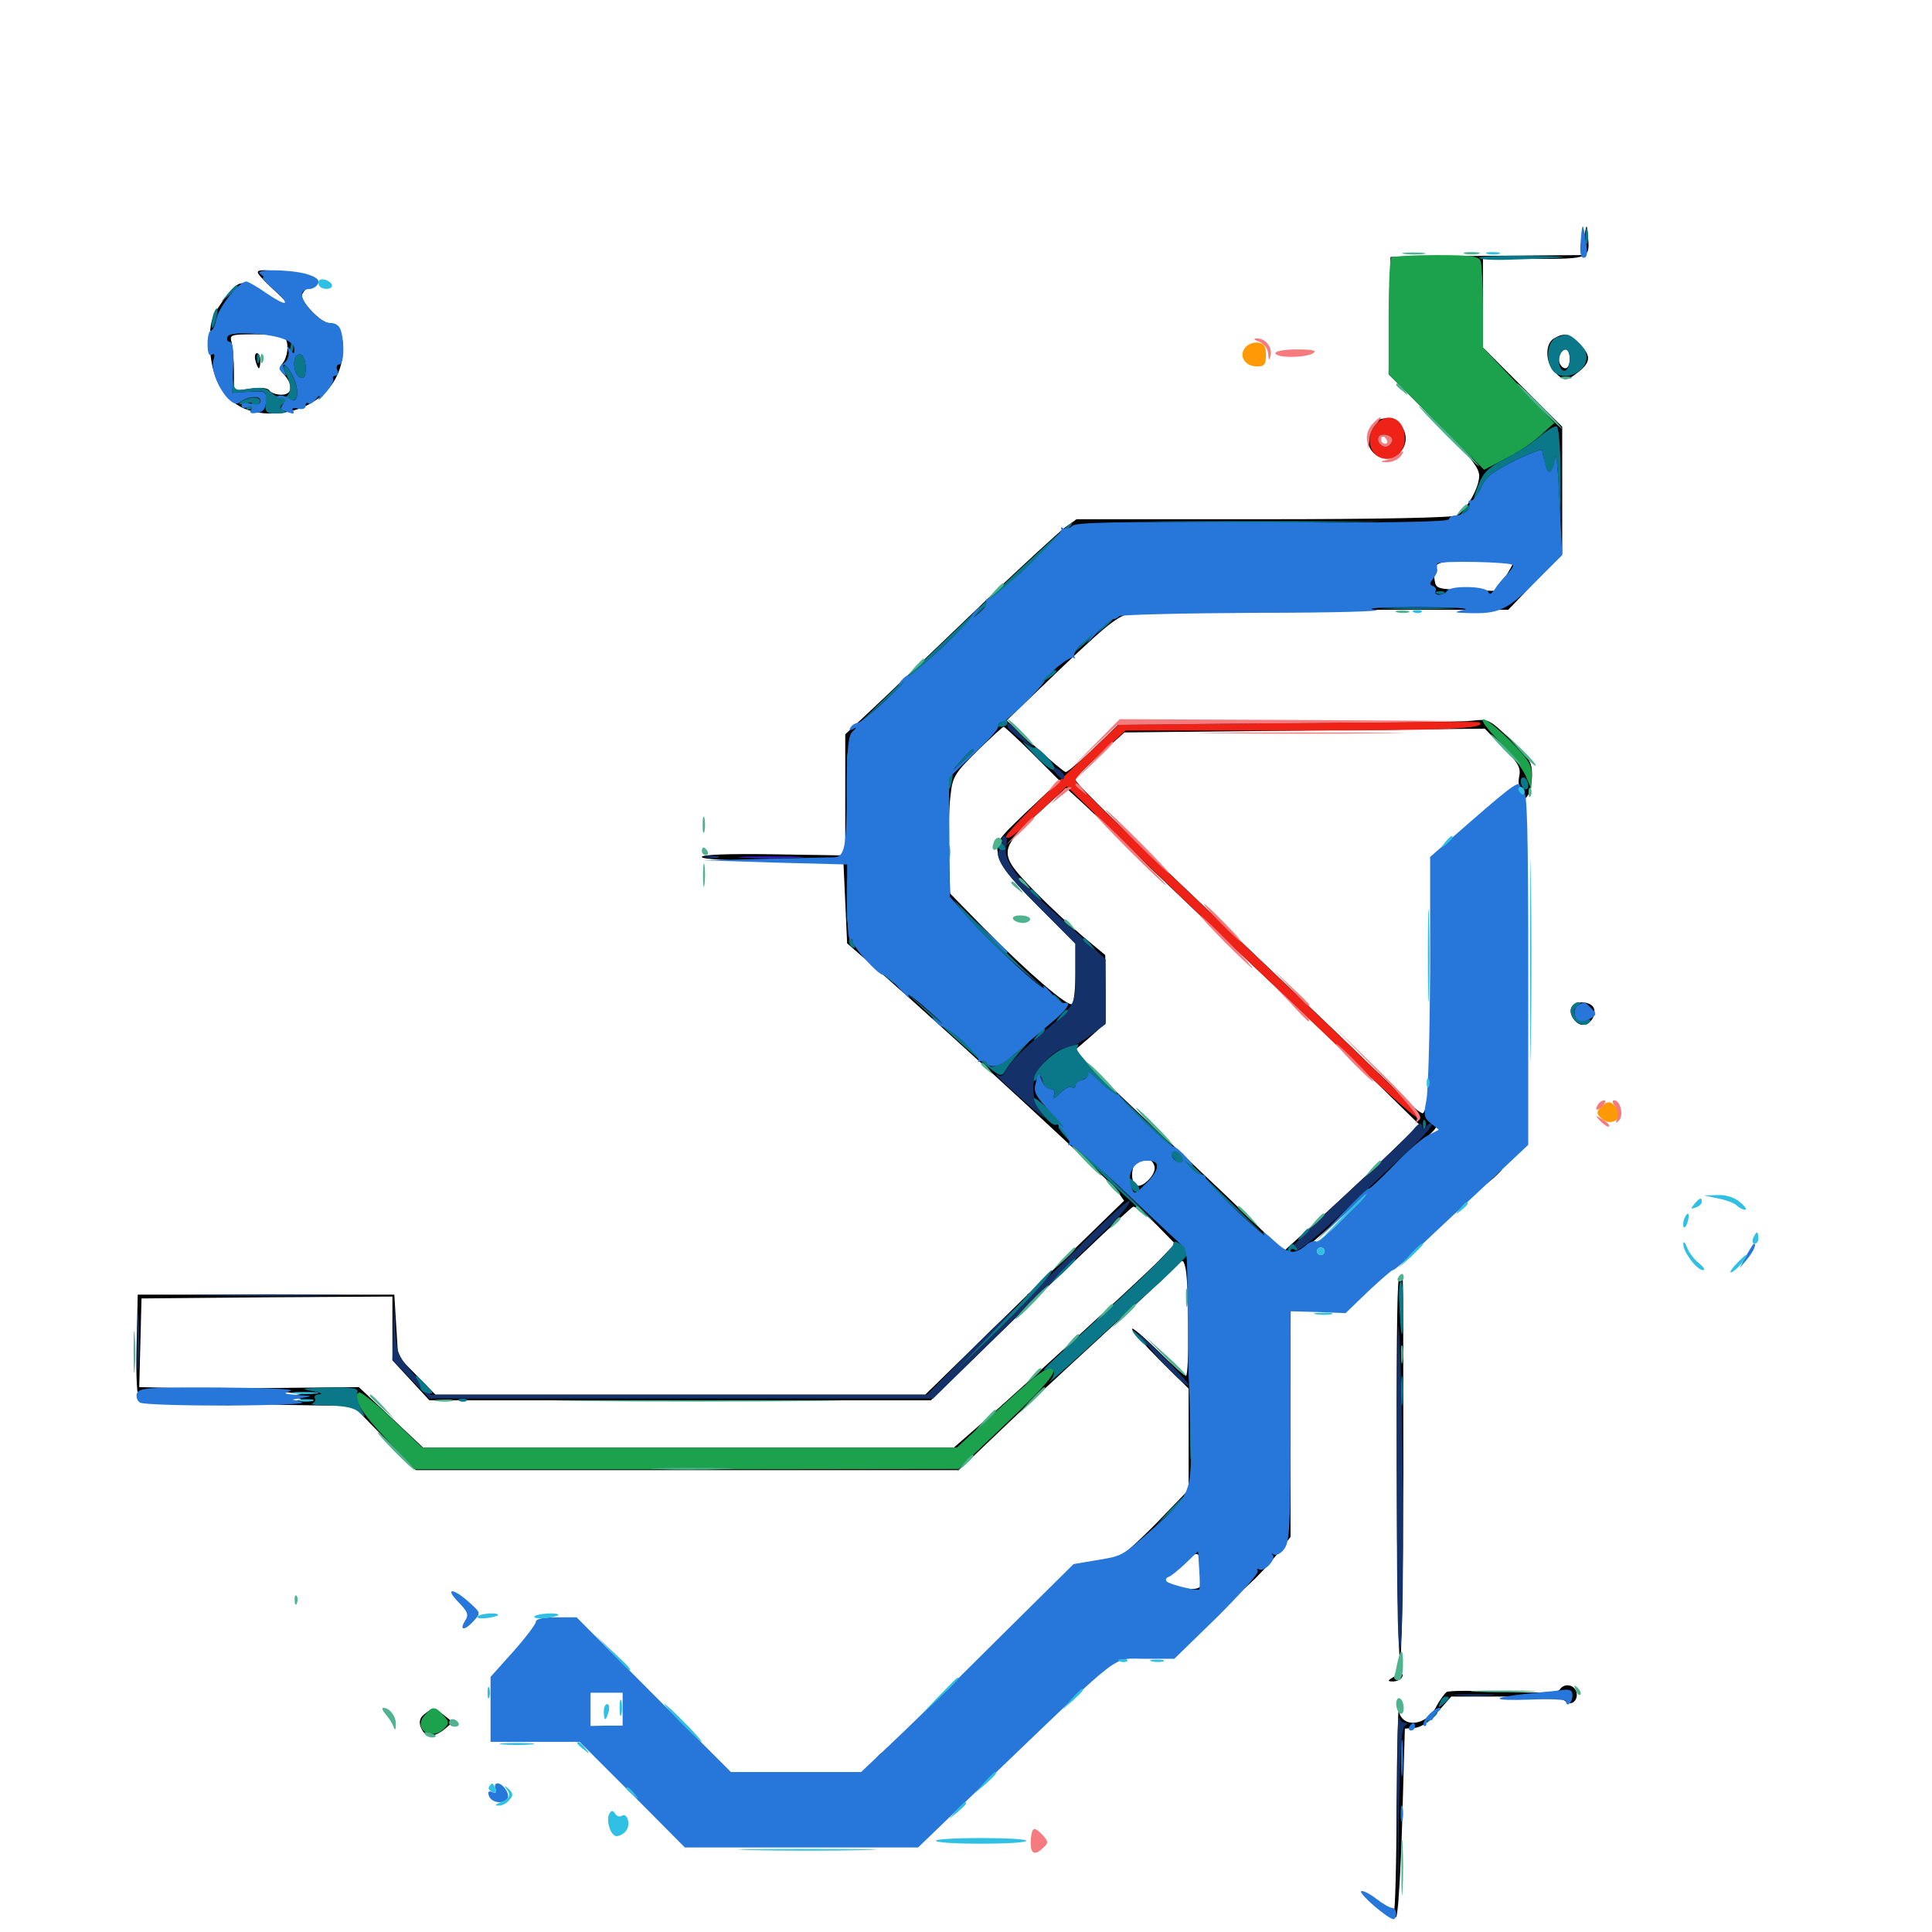 <svg xmlns="http://www.w3.org/2000/svg" viewBox="0 -1000 1000 1000">
	<path fill="#000000" d="M819.727 -876.367C821.289 -884.57 821.289 -884.57 821.875 -878.125C823.047 -866.016 823.047 -866.016 793.945 -866.016H767.578V-842.969V-820.117L788.086 -799.609L808.594 -779.102V-746.289V-713.281L794.531 -698.828L780.664 -684.375H685.742C631.25 -684.375 588.086 -683.594 584.375 -682.422C577.344 -680.469 570.898 -675 540.43 -645.703L521.094 -627.148L535.547 -613.867C543.359 -606.641 550.586 -600.586 551.562 -600.391C552.539 -600.391 559.375 -606.055 566.602 -613.086L579.688 -625.781H666.602C714.258 -625.781 757.227 -626.367 761.914 -626.953C770.312 -627.93 770.898 -627.734 781.836 -617.188C791.602 -607.812 792.969 -605.469 792.969 -599.023C792.969 -594.922 791.992 -590.234 791.016 -588.672C789.453 -586.133 789.062 -586.328 789.062 -589.258C789.062 -591.016 788.281 -592.578 787.109 -592.578C786.133 -592.578 785.742 -595.117 786.328 -598.047C787.305 -602.539 785.938 -605.078 777.93 -613.086L768.555 -622.852L675.195 -621.875L582.031 -620.898L569.336 -609.57C562.305 -603.32 556.641 -597.461 556.641 -596.484C556.641 -594.531 579.102 -572.656 656.25 -499.414C686.914 -470.312 717.188 -441.211 723.438 -434.766C729.883 -428.125 735.742 -423.242 736.523 -423.828C737.305 -424.219 738.477 -428.125 739.258 -432.422C740.039 -437.305 741.602 -440.234 743.359 -440.234C747.07 -440.234 746.68 -436.719 742.383 -428.516C739.062 -422.266 738.867 -421.68 741.992 -419.531C744.727 -417.383 744.141 -416.211 736.328 -409.57C731.445 -405.469 715.82 -391.016 701.758 -377.344C687.5 -363.867 674.023 -352.148 671.875 -351.367C667.969 -350.195 667.969 -348.633 667.969 -277.344V-204.492L661.328 -195.898C657.617 -191.211 651.367 -184.375 647.461 -180.859C643.555 -177.344 632.422 -166.797 622.461 -157.617C612.5 -148.242 608.398 -144.727 613.281 -149.805C621.484 -158.594 621.875 -159.375 618.555 -161.914C616.602 -163.281 614.648 -166.992 614.453 -169.922C613.867 -174.219 612.5 -175.781 607.617 -176.953C604.297 -177.93 601.562 -179.102 601.562 -179.688C601.562 -180.273 603.125 -180.273 605.078 -179.688C613.672 -177.148 620.117 -176.758 621.484 -179.102C623.633 -182.422 623.438 -190.625 621.094 -194.141C619.531 -196.484 618.555 -196.289 613.867 -191.992C604.297 -183.203 601.562 -182.422 593.555 -186.523C589.453 -188.477 585.742 -191.016 585.156 -191.992C584.57 -192.969 582.031 -193.359 579.492 -192.969C575.586 -192.188 575.391 -192.188 579.102 -193.945C581.25 -194.922 590.234 -203.125 599.219 -212.305L615.234 -228.906V-255.078V-281.25L600.586 -295.703C592.578 -303.711 585.938 -311.133 585.938 -312.109C585.938 -313.281 591.797 -308.203 599.219 -300.977C606.445 -293.75 613.086 -287.891 613.867 -287.891C615.625 -287.891 615.43 -337.891 613.477 -344.141C612.305 -348.633 612.305 -348.633 606.445 -342.383C603.125 -339.062 586.523 -323.438 569.336 -307.617C552.344 -291.992 528.711 -270.117 517.188 -258.984L496.289 -239.062H355.859H215.234L199.023 -255.664L182.812 -272.266L158.203 -272.656C138.477 -272.852 136.133 -273.242 146.484 -274.023C155.078 -275 157.617 -275.586 154.297 -276.367C149.609 -277.539 149.609 -277.539 155.273 -278.32C158.594 -278.711 149.219 -279.492 134.766 -280.078L108.398 -281.25L147.07 -281.641L185.742 -282.031L202.344 -266.406L218.945 -250.781H356.25H493.75L504.492 -260.156C525.781 -278.711 591.016 -338.477 599.609 -347.266L608.203 -356.25L598.633 -366.016C593.164 -371.484 587.891 -375.586 586.523 -375.391C585.352 -375 561.328 -352.344 533.008 -325L481.836 -275.195H351.953H222.266L212.695 -285.547L203.125 -295.898V-312.5V-328.906L138.086 -328.516L73.242 -327.93L72.656 -304.883L72.07 -282.031L89.258 -281.641L106.445 -281.25L89.258 -280.664C73.828 -280.078 72.07 -279.492 73.242 -276.562C74.023 -274.219 73.828 -273.828 72.266 -275.391C70.898 -276.758 70.312 -286.719 70.703 -303.711L71.289 -329.883H137.695H204.102L205.078 -313.867L206.055 -297.852L215.82 -287.891L225.391 -278.125H352.148H478.906L530.273 -328.32L581.836 -378.516L577.93 -383.984C574.414 -388.867 495.508 -461.719 455.078 -497.266L438.477 -511.719L437.5 -533.203L436.523 -554.492H399.805C376.758 -554.492 363.281 -555.273 363.281 -556.445C363.281 -557.617 376.562 -558.203 400.391 -557.812L437.5 -557.227V-588.477V-619.922L452.539 -633.984C460.938 -641.797 484.961 -665.039 506.25 -685.352C527.539 -705.859 547.852 -724.414 551.172 -726.953L557.227 -731.25H653.711C713.477 -731.25 751.562 -732.031 753.906 -733.203C758.984 -735.938 765.625 -747.461 765.625 -753.711C765.625 -758.008 760.938 -763.867 742.188 -782.812L718.75 -806.25L719.141 -836.523L719.727 -866.992L768.945 -867.578L818.359 -867.969ZM783.203 -708.594C783.203 -708.984 774.414 -709.57 763.672 -709.57C742.578 -709.766 741.211 -709.18 742.578 -699.609C743.164 -695.312 744.141 -695.117 758.789 -694.531L774.414 -694.141L778.906 -700.977C781.25 -704.688 783.203 -708.203 783.203 -708.594ZM534.375 -609.961C526.758 -617.578 519.922 -623.828 519.531 -623.828C518.945 -623.828 512.891 -618.164 505.859 -611.328C494.141 -599.805 492.969 -597.852 491.992 -588.281C491.211 -582.617 490.82 -568.75 491.211 -557.617L491.797 -537.5L508.984 -519.922C531.836 -496.68 552.539 -478.906 554.883 -480.273C555.859 -481.055 556.641 -488.281 556.641 -496.484V-511.523L537.305 -531.055C522.07 -546.289 517.578 -552.148 516.602 -557.617C515.43 -564.258 515.82 -565.039 531.836 -580.273L548.438 -595.898ZM597.656 -548.633C582.031 -563.672 565.43 -579.688 560.547 -584.18L551.758 -592.188L536.523 -578.32C516.797 -559.961 516.797 -558.008 535.156 -539.062C542.578 -531.445 553.906 -520.898 560.352 -515.43L572.07 -505.664L572.266 -488.086V-470.508L564.062 -463.086L555.664 -455.859L581.055 -431.836C594.922 -418.75 619.531 -395.508 635.547 -380.273L664.453 -352.344L679.492 -366.016C687.695 -373.438 703.516 -388.086 714.648 -398.633L734.766 -417.773L714.648 -437.5C703.516 -448.242 678.906 -471.484 660.156 -489.258C641.406 -506.836 613.281 -533.594 597.656 -548.633ZM594.531 -400C590.625 -401.562 591.016 -401.562 588.281 -398.828C585.352 -395.898 585.156 -388.086 588.086 -386.523C590.82 -384.766 597.656 -391.211 597.656 -395.312C597.656 -397.266 596.289 -399.414 594.531 -400ZM133.789 -858.203C134.57 -856.836 138.672 -852.734 142.969 -848.828C147.07 -845.117 150.195 -841.602 149.609 -841.211C149.219 -840.625 143.75 -843.555 137.695 -847.656C125 -856.055 123.438 -855.859 114.453 -842.969C109.57 -835.938 108.594 -833.008 108.594 -822.656C108.789 -802.148 117.773 -789.062 133.398 -786.523C151.367 -783.594 168.945 -792.188 175 -806.836C180.078 -818.945 177.344 -832.812 170.117 -832.812C166.406 -832.812 156.25 -843.164 156.25 -846.875C156.25 -848.047 157.812 -850.195 159.766 -851.562C165.039 -855.469 160.547 -858.203 145.508 -859.57C134.961 -860.547 132.422 -860.352 133.789 -858.203ZM147.852 -824.609C149.609 -821.484 148.828 -815.039 146.094 -811.719C144.531 -809.961 144.922 -808.203 147.266 -805.859C151.953 -800.391 151.172 -795.703 145.703 -795.703C142.969 -795.703 140.234 -796.68 139.453 -797.852C138.672 -799.219 134.961 -799.609 129.688 -798.828L121.094 -797.656V-808.008C121.094 -813.477 120.508 -820.117 119.922 -822.656C118.75 -826.758 119.141 -826.953 132.422 -826.953C141.406 -826.953 146.875 -826.172 147.852 -824.609ZM132.227 -813.281C132.812 -811.133 133.594 -809.375 133.984 -809.375C134.375 -809.375 134.766 -811.133 134.766 -813.281C134.766 -815.43 133.984 -817.188 133.008 -817.188C132.031 -817.188 131.641 -815.43 132.227 -813.281ZM804.297 -824.805C799.609 -822.07 799.805 -812.305 804.688 -807.422C809.57 -802.539 810.742 -802.539 817.188 -807.617C823.438 -812.695 823.633 -816.016 817.383 -822.07C812.305 -827.344 809.57 -827.93 804.297 -824.805ZM812.5 -814.258C812.5 -809.18 809.766 -807.812 807.617 -811.328C805.859 -814.062 807.812 -819.141 810.547 -819.141C811.523 -819.141 812.5 -816.992 812.5 -814.258ZM713.281 -782.617C711.914 -782.031 709.766 -779.492 708.789 -776.758C704.492 -765.234 719.141 -757.227 725.781 -767.188C731.445 -775.977 722.656 -786.523 713.281 -782.617ZM720.312 -771.875C719.727 -770.508 718.164 -769.336 716.797 -769.336C715.43 -769.336 713.867 -770.508 713.477 -771.875C712.891 -773.242 714.258 -774.219 716.797 -774.219C719.336 -774.219 720.703 -773.242 720.312 -771.875ZM813.281 -478.32C811.914 -475 815.625 -469.531 819.336 -469.531C823.047 -469.531 826.367 -474.414 825 -478.125C823.438 -482.031 814.648 -482.227 813.281 -478.32ZM772.266 -391.016L768.555 -386.523L773.047 -390.234C775.391 -392.383 777.344 -394.336 777.344 -394.727C777.344 -396.289 775.781 -395.117 772.266 -391.016ZM751.758 -372.461C749.219 -369.336 749.414 -369.141 752.539 -371.68C755.664 -374.219 756.641 -375.781 755.078 -375.781C754.688 -375.781 753.125 -374.219 751.758 -372.461ZM698.242 -359.57C700.195 -358.008 701.172 -355.859 700.391 -354.688C699.609 -353.32 700 -352.344 700.977 -352.344C704.297 -352.344 703.516 -359.57 700 -360.938C695.117 -362.891 694.336 -362.305 698.242 -359.57ZM687.5 -352.344C686.328 -350.195 684.18 -348.438 682.812 -348.438C680.078 -348.438 677.344 -341.602 679.297 -339.844C681.641 -337.305 685.547 -338.867 687.695 -343.164C689.844 -347.07 689.844 -347.266 686.719 -344.727C684.961 -343.164 683.008 -342.383 682.422 -342.969C681.836 -343.555 684.18 -346.289 687.5 -349.023C693.555 -354.297 694.727 -356.25 691.406 -356.25C690.43 -356.25 688.672 -354.492 687.5 -352.344ZM724.023 -337.305C722.07 -335.547 722.852 -147.656 724.609 -140.43C725.391 -137.305 726.172 -180.469 726.367 -236.719C726.367 -292.773 726.367 -338.672 725.977 -338.672C725.586 -338.672 724.609 -338.086 724.023 -337.305ZM565.039 -190.82C563.086 -191.406 564.258 -191.797 567.383 -191.797C570.703 -191.797 572.07 -191.406 570.898 -190.82C569.531 -190.43 566.797 -190.43 565.039 -190.82ZM545.703 -180.078L540.039 -173.633L546.484 -179.297C552.344 -184.766 553.711 -186.328 552.148 -186.328C551.758 -186.328 549.023 -183.398 545.703 -180.078ZM509.57 -143.945C507.031 -140.82 507.227 -140.625 510.352 -143.164C513.477 -145.703 514.453 -147.266 512.891 -147.266C512.5 -147.266 510.938 -145.703 509.57 -143.945ZM501.758 -136.133C499.219 -133.008 499.414 -132.812 502.539 -135.352C505.664 -137.891 506.641 -139.453 505.078 -139.453C504.688 -139.453 503.125 -137.891 501.758 -136.133ZM720.703 -131.641C718.164 -130.078 718.164 -129.688 721.094 -129.688C722.852 -129.688 725 -130.664 725.586 -131.641C727.148 -134.18 724.609 -134.18 720.703 -131.641ZM328.125 -130.859C328.125 -130.469 329.688 -128.906 331.641 -127.539C334.57 -125 334.766 -125.195 332.227 -128.32C329.688 -131.445 328.125 -132.422 328.125 -130.859ZM493.945 -128.32C491.406 -125.195 491.602 -125 494.727 -127.539C496.484 -128.906 498.047 -130.469 498.047 -130.859C498.047 -132.422 496.484 -131.445 493.945 -128.32ZM807.422 -125.586C806.445 -123.828 798.242 -123.633 778.516 -124.414C763.281 -125 750 -125 748.828 -124.219C747.656 -123.438 745.117 -119.922 743.359 -116.602C738.281 -106.641 725.781 -105.273 724.023 -114.453C723.633 -116.992 723.047 -94.531 722.852 -64.844C722.852 -34.961 722.07 -10.547 721.484 -10.547C720.898 -10.547 717.383 -12.891 713.672 -15.625C703.906 -23.047 703.32 -20.117 712.891 -12.5C717.773 -8.789 721.68 -6.836 722.656 -7.812C723.633 -8.789 725 -31.25 725.781 -57.422L727.148 -105.273L732.227 -105.664C735.547 -105.859 739.648 -108.789 744.141 -113.867L751.172 -121.875H779.492C798.828 -121.875 808.594 -121.094 810.156 -119.531C813.281 -116.406 817.383 -120.312 815.82 -124.609C814.453 -128.32 809.375 -128.711 807.422 -125.586ZM335.938 -123.047C335.938 -122.656 337.5 -121.094 339.453 -119.727C342.383 -117.188 342.578 -117.383 340.039 -120.508C337.5 -123.633 335.938 -124.609 335.938 -123.047ZM543.945 -111.719L534.18 -101.367L544.531 -111.133C550 -116.406 554.688 -121.094 554.688 -121.289C554.688 -122.852 552.93 -121.094 543.945 -111.719ZM220.117 -113.086C217.578 -111.328 216.797 -109.18 217.578 -106.641C219.531 -100.781 223.633 -100.195 229.492 -104.492L234.375 -108.594L229.688 -112.305C224.219 -116.602 224.609 -116.602 220.117 -113.086ZM452.93 -89.258C450.391 -86.133 450.586 -85.938 453.711 -88.477C456.836 -91.016 457.812 -92.578 456.25 -92.578C455.859 -92.578 454.297 -91.016 452.93 -89.258ZM511.523 -81.445C508.984 -78.32 509.18 -78.125 512.305 -80.664C514.062 -82.031 515.625 -83.594 515.625 -83.984C515.625 -85.547 514.062 -84.57 511.523 -81.445ZM388.281 -81.445C386.719 -82.031 387.305 -82.617 389.453 -82.617C391.602 -82.812 392.773 -82.227 391.992 -81.641C391.406 -81.055 389.648 -80.859 388.281 -81.445Z"/>
	<path fill="#ff9906" d="M644.531 -820.117C641.016 -815.82 644.336 -810.352 650.586 -810.352C654.492 -810.352 655.273 -811.328 655.273 -816.211C655.273 -820.703 654.297 -822.266 651.172 -822.656C649.023 -823.047 645.898 -821.875 644.531 -820.117ZM829.102 -427.344C826.172 -424.414 826.172 -423.633 828.906 -421.094C832.227 -417.773 837.891 -419.141 837.891 -423.242C837.891 -424.805 836.719 -427.148 835.156 -428.32C833.008 -430.078 831.641 -429.883 829.102 -427.344Z"/>
	<path fill="#ef2218" d="M712.305 -780.469C705.859 -773.242 709.18 -762.5 717.969 -762.5C723.242 -762.5 727.148 -766.992 727.148 -773.242C727.148 -783.203 718.359 -787.305 712.305 -780.469ZM720.703 -772.266C720.703 -771.289 719.727 -769.922 718.555 -769.141C715.82 -767.578 712.109 -771.289 713.672 -774.023C715.039 -776.172 720.703 -774.805 720.703 -772.266ZM671.68 -625.781L578.906 -624.805L549.219 -596.68C533.008 -581.25 520.117 -567.773 520.703 -566.797C521.875 -565.039 525 -567.383 544.141 -585.352L552.148 -592.969L585.156 -560.938C603.32 -543.359 627.93 -519.727 639.648 -508.594C651.562 -497.266 677.344 -472.852 696.875 -454.102C716.602 -435.547 733.203 -420.703 733.789 -421.484C735.547 -423.242 722.852 -435.938 658.203 -497.461C575.781 -575.781 556.641 -594.336 556.641 -596.289C556.641 -597.266 562.5 -603.516 569.531 -609.961L582.617 -621.875H671.68C748.828 -621.875 770.508 -622.852 765.625 -626.172C765.039 -626.562 722.852 -626.367 671.68 -625.781Z"/>
	<path fill="#1ca14c" d="M720.117 -866.602C719.336 -866.016 718.75 -852.148 718.75 -835.742V-806.25L743.359 -781.641L768.164 -756.836L779.102 -762.5C785.156 -765.43 793.359 -770.898 797.266 -774.609L804.492 -781.055L786.133 -800.586L767.578 -820.117V-841.016C767.578 -852.344 766.992 -863.086 766.406 -864.844C765.43 -867.383 761.523 -867.969 743.359 -867.969C731.25 -867.969 720.703 -867.383 720.117 -866.602ZM775.781 -616.602C781.836 -610.352 788.086 -602.148 789.648 -598.438L792.578 -591.602L792.773 -598.438C792.969 -604.102 791.211 -606.836 781.836 -616.406C775.586 -622.656 769.336 -627.734 767.773 -627.734C766.016 -627.734 769.531 -622.852 775.781 -616.602ZM550.391 -296.289C548.828 -296.875 549.414 -297.461 551.562 -297.461C553.711 -297.656 554.883 -297.07 554.102 -296.484C553.516 -295.898 551.758 -295.703 550.391 -296.289ZM535.938 -287.5C532.812 -285.156 522.461 -275.781 512.891 -266.992L495.312 -250.781H356.836H218.555L202.93 -265.625C194.531 -273.633 186.719 -279.883 185.742 -279.297C182.031 -276.953 186.719 -268.945 200.586 -254.492L214.844 -239.453H355.469L496.094 -239.648L521.484 -263.867C543.945 -285.352 548.828 -291.797 543.164 -291.797C542.188 -291.797 539.062 -289.844 535.938 -287.5ZM219.727 -112.109C213.477 -105.078 223.242 -98.633 229.883 -105.273C232.617 -108.008 232.617 -108.789 229.492 -112.109C225.195 -116.992 224.023 -116.992 219.727 -112.109Z"/>
	<path fill="#143269" d="M521.484 -624.023C521.484 -623.047 524.805 -619.922 528.906 -616.992L536.133 -611.523L529.492 -618.555C522.266 -626.172 521.484 -626.758 521.484 -624.023ZM545.703 -600.586C549.805 -596.094 550.781 -595.508 550.781 -598.438C550.781 -599.414 548.828 -601.367 546.484 -602.539C541.992 -604.883 541.992 -604.883 545.703 -600.586ZM518.75 -564.453C519.336 -562.891 518.945 -561.133 517.969 -560.547C513.477 -557.812 519.336 -548.828 537.305 -530.859L556.641 -511.523V-496.289C556.641 -479.102 557.617 -480.664 535.742 -462.109C528.125 -455.469 521.289 -448.242 520.508 -446.094C519.727 -443.945 518.359 -442.578 517.383 -443.164C512.5 -446.289 516.992 -441.602 529.883 -430.273C537.5 -423.438 542.383 -419.727 540.43 -422.07C534.961 -428.32 533.398 -436.719 536.133 -443.555C538.867 -450.195 547.656 -457.812 552.539 -457.812C554.492 -457.812 559.57 -460.547 564.062 -463.867L572.266 -469.922V-486.719V-503.516L565.039 -510.156C560.938 -513.867 550.391 -523.438 541.602 -531.445C524.805 -546.875 518.945 -555.664 520.898 -562.891C521.484 -565.43 521.094 -567.188 519.727 -567.188C518.75 -567.188 518.164 -566.016 518.75 -564.453ZM365.82 -556.055C363.867 -556.641 365.039 -557.031 368.164 -557.031C371.484 -557.031 372.852 -556.641 371.68 -556.055C370.312 -555.664 367.578 -555.664 365.82 -556.055ZM731.25 -415.039C728.906 -412.305 714.258 -398.047 698.633 -383.594C683.008 -369.141 669.922 -356.25 669.336 -355.078C668.75 -353.906 669.727 -352.93 671.289 -352.93C673.047 -352.93 683.203 -361.328 694.141 -371.68C705.078 -382.031 720.508 -396.484 728.32 -403.711C736.133 -411.133 741.992 -417.578 741.211 -418.359C740.625 -418.945 739.258 -418.359 738.281 -416.992C736.914 -414.648 736.523 -414.844 736.133 -417.188C735.547 -419.336 734.375 -418.75 731.25 -415.039ZM558.594 -354.688C545.117 -341.211 533.594 -330.273 532.812 -330.469C531.836 -330.664 531.445 -329.688 531.836 -328.32C532.031 -327.148 531.25 -326.172 530.078 -326.367C528.906 -326.562 517.188 -315.82 503.906 -302.539L479.883 -278.125H351.562H223.047L214.258 -288.672C205.664 -298.633 205.273 -299.609 204.492 -313.477L203.906 -327.93L203.516 -312.109L203.125 -296.094L212.695 -286.133L222.266 -276.172H352.539H483.008L523.242 -315.625C545.312 -337.305 568.555 -359.961 575 -366.016C581.25 -372.266 585.547 -377.734 584.57 -378.32C583.594 -378.906 571.875 -368.359 558.594 -354.688ZM529.297 -324.414C529.297 -324.219 521.094 -316.016 511.328 -306.445L493.164 -288.867L510.742 -307.031C526.953 -323.633 529.297 -325.977 529.297 -324.414ZM723.047 -241.602C722.852 -184.18 723.438 -147.07 724.414 -146.289C726.758 -144.922 726.758 -238.477 724.805 -296.68C723.633 -328.906 723.242 -319.336 723.047 -241.602ZM106.055 -329.492C87.891 -329.688 102.734 -330.078 138.672 -330.078C174.609 -330.078 189.453 -329.688 171.484 -329.492C153.32 -329.102 124.023 -329.102 106.055 -329.492ZM71.094 -305.469C71.094 -291.992 71.289 -286.523 71.68 -293.359C72.07 -300 72.07 -310.938 71.68 -317.773C71.289 -324.414 71.094 -318.945 71.094 -305.469ZM593.164 -304.492C603.125 -292.383 615.234 -280.664 615.234 -283.203C615.234 -284.18 608.398 -291.602 600.195 -299.609C588.086 -311.523 586.719 -312.5 593.164 -304.492ZM754.492 -122.461C749.414 -122.852 753.125 -123.047 762.695 -123.047C772.461 -123.047 776.562 -122.852 772.07 -122.461C767.578 -122.07 759.57 -122.07 754.492 -122.461ZM723.242 -63.281L723.633 -11.523L724.023 -58.398C724.609 -92.773 725.391 -105.469 727.148 -106.641C728.906 -107.812 728.906 -108.203 727.148 -108.203C725.977 -108.203 724.414 -109.766 724.023 -111.719C723.438 -113.477 723.242 -91.797 723.242 -63.281Z"/>
	<path fill="#f67b7f" d="M651.953 -823.047C654.492 -821.875 656.25 -819.336 656.445 -816.797C656.641 -813.281 656.836 -813.086 657.617 -815.82C658.789 -820.117 654.883 -825 650.586 -824.805C648.438 -824.805 648.828 -824.219 651.953 -823.047ZM660.156 -817.188C660.156 -814.648 675.781 -814.648 679.688 -817.188C681.836 -818.555 679.297 -819.141 671.484 -819.141C665.234 -819.141 660.156 -818.359 660.156 -817.188ZM710.156 -780.273C708.203 -778.125 707.031 -774.609 707.617 -771.875L708.398 -767.383L708.789 -772.07C708.789 -774.805 710.352 -778.516 712.305 -780.469C714.062 -782.422 715.039 -783.984 714.453 -783.984C713.867 -783.984 711.914 -782.227 710.156 -780.273ZM713.672 -774.023C712.109 -771.289 715.82 -767.578 718.555 -769.141C719.727 -769.922 720.703 -771.289 720.703 -772.266C720.703 -774.805 715.039 -776.172 713.672 -774.023ZM717.773 -772.266C718.359 -771.289 717.969 -770.312 716.992 -770.312C715.82 -770.312 714.844 -771.289 714.844 -772.266C714.844 -773.438 715.234 -774.219 715.625 -774.219C716.211 -774.219 717.188 -773.438 717.773 -772.266ZM723.633 -764.648C722.461 -763.672 719.922 -762.5 717.773 -761.914C714.062 -761.133 714.062 -760.938 717.969 -760.742C720.312 -760.742 723.242 -761.914 724.609 -763.477C727.344 -766.602 726.562 -767.383 723.633 -764.648ZM565.625 -613.672L551.562 -599.414L564.844 -612.109L578.32 -624.805L671.484 -625.781L764.648 -626.758L672.07 -627.344L579.492 -627.734ZM630.469 -620.508C606.445 -620.703 625.586 -620.898 672.852 -620.898C720.117 -620.898 739.648 -620.703 716.406 -620.508C693.164 -620.117 654.492 -620.117 630.469 -620.508ZM565.43 -605.859L555.664 -595.508L566.016 -605.273C575.391 -614.258 577.148 -616.016 575.586 -616.016C575.391 -616.016 570.703 -611.328 565.43 -605.859ZM544.727 -593.164C542.188 -590.039 542.383 -589.844 545.508 -592.383C547.266 -593.75 548.828 -595.312 548.828 -595.703C548.828 -597.266 547.266 -596.289 544.727 -593.164ZM556.641 -593.75C556.641 -593.359 558.203 -591.797 560.156 -590.43C563.086 -587.891 563.281 -588.086 560.742 -591.211C558.203 -594.336 556.641 -595.312 556.641 -593.75ZM547.656 -588.281L543.945 -583.789L548.828 -587.695C551.562 -589.844 554.102 -591.797 554.492 -591.992C554.883 -592.383 554.492 -592.578 553.32 -592.578C552.344 -592.578 549.805 -590.625 547.656 -588.281ZM587.891 -564.258C597.07 -555.078 604.883 -547.656 605.469 -547.656C605.859 -547.656 599.023 -555.078 589.844 -564.258C580.664 -573.438 572.852 -580.859 572.266 -580.859C571.875 -580.859 578.711 -573.438 587.891 -564.258ZM583.984 -560.352C594.141 -550.195 602.93 -541.797 603.516 -541.797C603.906 -541.797 596.094 -550.195 585.938 -560.352C575.781 -570.508 566.992 -578.906 566.406 -578.906C566.016 -578.906 573.828 -570.508 583.984 -560.352ZM527.148 -569.727L520.508 -562.305L527.93 -568.945C531.836 -572.656 535.156 -575.977 535.156 -576.367C535.156 -577.93 533.594 -576.367 527.148 -569.727ZM631.836 -522.266C637.109 -516.992 641.797 -512.5 642.383 -512.5C642.969 -512.5 639.062 -516.992 633.789 -522.266C628.516 -527.734 623.828 -532.031 623.242 -532.031C622.656 -532.031 626.562 -527.734 631.836 -522.266ZM633.789 -512.5C641.211 -505.078 647.852 -498.828 648.242 -498.828C648.828 -498.828 643.164 -505.078 635.742 -512.5C628.32 -520.117 621.68 -526.172 621.289 -526.172C620.703 -526.172 626.367 -520.117 633.789 -512.5ZM667.969 -488.672C675.977 -479.883 677.734 -478.32 677.734 -479.883C677.734 -480.273 673.633 -484.375 668.555 -489.062L659.18 -497.852ZM667.969 -480.859C672.656 -475.586 676.758 -471.484 677.148 -471.484C678.711 -471.484 677.148 -473.242 668.555 -481.25L659.18 -490.039ZM712.695 -445.898C727.93 -430.078 734.375 -422.266 733.398 -420.508C732.227 -418.359 732.422 -418.164 734.57 -420.312C736.719 -422.266 733.203 -426.562 713.867 -445.703L690.43 -468.555ZM700.195 -450C705.469 -444.727 710.156 -440.234 710.742 -440.234C711.328 -440.234 707.422 -444.727 702.148 -450C696.875 -455.469 692.188 -459.766 691.602 -459.766C691.016 -459.766 694.922 -455.469 700.195 -450ZM827.148 -428.32C825 -425.195 826.953 -424.609 829.688 -427.734C831.055 -429.297 831.25 -430.469 830.273 -430.469C829.297 -430.469 827.734 -429.492 827.148 -428.32ZM835.938 -427.539C837.305 -425.977 837.695 -423.047 837.109 -421.289C835.938 -418.555 836.328 -418.359 837.891 -419.922C840.625 -422.656 838.672 -430.469 835.547 -430.469C834.375 -430.469 834.375 -429.297 835.938 -427.539ZM828.516 -419.531C830.469 -417.578 832.422 -416.406 832.812 -416.992C833.398 -417.578 831.836 -419.141 829.492 -420.508C825.391 -423.047 825.391 -422.852 828.516 -419.531ZM533.594 -48.438C533.008 -41.016 534.961 -39.062 539.258 -42.969C542.773 -46.094 542.773 -46.484 539.844 -50C535.352 -54.688 534.18 -54.492 533.594 -48.438Z"/>
	<path fill="#0b7889" d="M820.703 -877.734C820.703 -874.023 821.094 -872.461 821.68 -874.414C822.07 -876.172 822.07 -879.297 821.68 -881.25C821.094 -883.008 820.703 -881.445 820.703 -877.734ZM765.625 -866.602C765.625 -867.383 777.344 -867.773 791.602 -867.578C817.578 -867.188 814.453 -866.602 782.617 -865.625C773.242 -865.234 765.625 -865.625 765.625 -866.602ZM117.969 -848.047L114.258 -843.555L118.75 -847.266C122.852 -850.781 124.023 -852.344 122.461 -852.344C122.07 -852.344 120.117 -850.391 117.969 -848.047ZM110.547 -837.695C109.961 -835.938 109.375 -833.008 109.57 -831.25C109.57 -829.492 110.547 -830.469 111.523 -833.594C113.281 -839.844 112.695 -842.969 110.547 -837.695ZM806.25 -825.586C801.758 -824.414 799.805 -816.211 802.539 -810.156C806.836 -800.391 823.633 -807.031 820.898 -817.383C819.922 -820.898 812.891 -827.344 810.547 -826.758C809.961 -826.562 808.008 -826.172 806.25 -825.586ZM812.5 -814.453C812.5 -811.719 811.523 -808.984 810.547 -808.398C808.008 -806.836 805.859 -812.305 807.422 -816.211C809.18 -820.898 812.5 -819.531 812.5 -814.453ZM150.586 -821.68C150.391 -820.508 149.805 -817.773 149.219 -815.82C148.242 -812.5 148.242 -812.5 150.391 -815.82C151.562 -817.773 152.148 -820.312 151.562 -821.68C150.977 -823.438 150.586 -823.438 150.586 -821.68ZM133.008 -814.062C133.008 -811.914 133.594 -811.328 134.18 -812.891C134.766 -814.258 134.57 -816.016 133.984 -816.602C133.398 -817.383 132.812 -816.211 133.008 -814.062ZM153.516 -815.82C151.172 -813.477 152.344 -805.859 155.273 -804.688C157.422 -803.906 158.203 -805.078 158.203 -809.375C158.203 -815.039 155.859 -818.164 153.516 -815.82ZM119.922 -803.516L120.117 -796.68L129.102 -797.266C137.891 -797.852 137.891 -797.656 137.5 -791.797C137.109 -786.523 137.695 -785.938 143.164 -785.938C147.461 -785.938 148.633 -786.523 146.68 -787.695C144.531 -789.062 144.531 -789.648 146.68 -791.016C148.242 -791.992 150.195 -792.773 151.367 -792.773C154.688 -792.773 154.688 -799.023 151.367 -805.469C149.609 -808.984 147.656 -811.328 147.07 -810.742C146.68 -810.156 147.07 -808.008 148.242 -805.859C153.125 -796.68 147.656 -790.234 140.625 -796.68C137.695 -799.219 134.961 -799.805 129.102 -798.828C121.484 -797.656 121.289 -797.852 120.508 -803.906C119.727 -810.352 119.727 -810.352 119.922 -803.516ZM129.883 -794.141C127.734 -793.75 125.195 -792.578 124.219 -791.797C123.242 -790.82 124.609 -790.43 127.148 -791.016C130.859 -791.992 131.25 -791.797 128.906 -790.039C125.391 -787.5 128.711 -787.109 132.617 -789.648C136.328 -791.992 134.57 -794.922 129.883 -794.141ZM796.875 -774.023C793.164 -770.703 785.156 -765.625 779.102 -762.5C770.312 -758.008 767.773 -755.469 765.234 -749.023C761.328 -739.453 762.695 -738.281 766.602 -747.656C768.75 -752.93 772.266 -755.664 783.594 -761.328C791.406 -765.234 798.047 -767.773 798.242 -766.992C798.242 -766.016 799.023 -762.891 799.609 -759.961C801.172 -752.93 804.492 -754.883 805.078 -763.086C805.273 -766.602 806.055 -760.547 806.641 -749.805L807.812 -730.273V-754.492C807.617 -768.945 806.836 -779.102 805.664 -779.297C804.688 -779.688 800.586 -777.148 796.875 -774.023ZM757.617 -735.742C755.078 -732.617 755.273 -732.422 758.398 -734.961C760.156 -736.328 761.719 -737.891 761.719 -738.281C761.719 -739.844 760.156 -738.867 757.617 -735.742ZM606.836 -729.883C580.859 -730.078 602.734 -730.273 655.273 -730.273C708.008 -730.273 729.102 -730.078 702.539 -729.883C675.781 -729.492 632.812 -729.492 606.836 -729.883ZM509.375 -687.891C485.352 -665.039 460.938 -641.602 455.078 -635.742L444.336 -625.195L456.055 -635.547C462.5 -641.406 483.203 -660.742 501.953 -678.516C520.703 -696.484 540.82 -715.234 546.484 -720.117C552.148 -725.195 555.859 -729.297 554.688 -729.297C553.711 -729.297 533.203 -710.547 509.375 -687.891ZM743.75 -692.773C742.188 -693.359 742.773 -693.945 744.922 -693.945C747.07 -694.141 748.242 -693.555 747.461 -692.969C746.875 -692.383 745.117 -692.188 743.75 -692.773ZM621.68 -684.961C619.727 -685.547 620.898 -685.938 624.023 -685.938C627.344 -685.938 628.711 -685.547 627.539 -684.961C626.172 -684.57 623.438 -684.57 621.68 -684.961ZM679.102 -684.961C675.781 -685.352 679.102 -685.742 686.523 -685.742C694.141 -685.742 696.875 -685.352 692.773 -684.961C688.867 -684.57 682.617 -684.57 679.102 -684.961ZM718.359 -684.961C709.375 -685.156 716.211 -685.547 733.398 -685.547C750.586 -685.547 757.812 -685.156 749.609 -684.961C741.406 -684.57 727.344 -684.57 718.359 -684.961ZM571.094 -676.172L567.383 -671.68L571.875 -675.391C575.977 -678.906 577.148 -680.469 575.586 -680.469C575.195 -680.469 573.242 -678.516 571.094 -676.172ZM560.352 -667.383L555.664 -661.914L561.133 -666.602C566.016 -671.094 567.383 -672.656 565.82 -672.656C565.43 -672.656 563.086 -670.312 560.352 -667.383ZM539.844 -648.828L536.133 -644.727L541.602 -648.242C547.07 -651.758 548.047 -653.125 545.312 -653.125C544.336 -653.125 541.992 -651.172 539.844 -648.828ZM517.578 -625.781C515.039 -624.219 515.234 -623.828 518.164 -623.828C519.922 -623.828 521.484 -624.805 521.484 -625.781C521.484 -628.125 521.289 -628.125 517.578 -625.781ZM438.281 -596.484C438.281 -584.18 438.477 -579.102 438.867 -585.352C439.258 -591.406 439.258 -601.562 438.867 -607.812C438.477 -613.867 438.281 -608.789 438.281 -596.484ZM534.961 -609.766C539.648 -604.688 544.336 -600.977 545.312 -601.758C546.484 -602.344 544.727 -605.273 541.797 -608.398C538.867 -611.523 535.938 -613.672 535.547 -613.086C534.961 -612.5 532.617 -613.672 530.469 -615.43C528.125 -617.383 530.273 -614.648 534.961 -609.766ZM497.852 -606.836L493.164 -601.367L498.633 -606.055C503.516 -610.547 504.883 -612.109 503.32 -612.109C502.93 -612.109 500.586 -609.766 497.852 -606.836ZM491.016 -597.461C490.43 -595.898 490.234 -593.555 490.625 -592.188C491.211 -590.82 491.992 -591.992 492.578 -595.117C493.75 -600.781 492.773 -602.148 491.016 -597.461ZM787.109 -595.703C787.109 -594.141 788.086 -592.188 789.062 -591.602C790.234 -591.016 791.016 -591.797 791.016 -593.359C791.016 -594.922 790.234 -596.875 789.062 -597.461C788.086 -598.047 787.109 -597.266 787.109 -595.703ZM516.211 -562.695C516.211 -561.133 517.383 -559.961 518.945 -559.961C520.703 -559.961 520.898 -560.742 519.336 -562.695C518.164 -564.062 516.992 -565.234 516.602 -565.234C516.406 -565.234 516.211 -564.062 516.211 -562.695ZM438.281 -533.984C438.281 -523.828 438.477 -519.531 438.867 -524.805C439.258 -529.883 439.258 -538.086 438.867 -543.359C438.477 -548.438 438.281 -544.141 438.281 -533.984ZM533.203 -539.062C533.203 -538.672 534.766 -537.109 536.719 -535.742C539.648 -533.203 539.844 -533.398 537.305 -536.523C534.766 -539.648 533.203 -540.625 533.203 -539.062ZM494.336 -533.203C501.758 -523.438 513.672 -511.133 527.344 -499.414L541.992 -486.719L528.32 -499.609C520.898 -506.836 509.375 -518.164 502.93 -525C496.484 -531.641 492.578 -535.352 494.336 -533.203ZM439.453 -512.695C439.453 -511.523 440.234 -510.156 441.406 -509.57C442.578 -508.984 442.773 -509.766 442.188 -511.328C440.82 -514.844 439.453 -515.43 439.453 -512.695ZM560.547 -513.672C560.547 -513.281 562.109 -511.719 564.062 -510.352C566.992 -507.812 567.188 -508.008 564.648 -511.133C562.109 -514.258 560.547 -515.234 560.547 -513.672ZM457.031 -496.094C457.031 -495.703 458.594 -494.141 460.547 -492.773C463.477 -490.234 463.672 -490.43 461.133 -493.555C458.594 -496.68 457.031 -497.656 457.031 -496.094ZM481.445 -474.609C489.062 -467.383 500.391 -457.031 506.641 -451.758C517.188 -442.773 518.359 -442.188 520.117 -445.508C521.094 -447.461 524.805 -452.148 528.125 -455.859L534.18 -462.695L526.367 -455.469C518.945 -448.633 509.57 -445.117 512.891 -450.391C513.672 -451.562 513.477 -452.148 512.5 -451.562C511.523 -450.781 507.617 -453.125 503.516 -456.445C499.609 -459.961 490.039 -468.359 482.031 -475.195L467.773 -487.5ZM544.922 -484.375C544.922 -483.984 546.484 -482.422 548.438 -481.055C551.367 -478.516 551.562 -478.711 549.023 -481.836C546.484 -484.961 544.922 -485.938 544.922 -484.375ZM813.281 -478.32C811.133 -472.852 820.117 -466.406 823.047 -471.289C823.828 -472.266 822.461 -472.656 820.312 -472.07C815.625 -470.898 812.5 -476.953 816.602 -479.492C818.555 -480.664 818.75 -481.25 816.797 -481.25C815.43 -481.25 813.867 -479.883 813.281 -478.32ZM548.633 -474.023C546.094 -470.898 546.289 -470.703 549.414 -473.242C552.539 -475.781 553.516 -477.344 551.953 -477.344C551.562 -477.344 550 -475.781 548.633 -474.023ZM536.914 -464.258C534.375 -461.133 534.57 -460.938 537.695 -463.477C540.82 -466.016 541.797 -467.578 540.234 -467.578C539.844 -467.578 538.281 -466.016 536.914 -464.258ZM551.367 -457.617C545.312 -455.859 535.156 -445.898 535.156 -441.602C535.156 -440.039 535.742 -440.234 536.914 -441.797C538.086 -443.75 538.867 -443.555 539.648 -440.43C540.234 -438.086 541.992 -436.328 543.75 -436.328C545.703 -436.328 546.289 -435.352 545.508 -433.008C544.531 -430.664 545.508 -431.055 548.633 -434.18C550.977 -436.523 553.711 -437.891 554.688 -437.305C555.859 -436.523 556.641 -436.914 556.641 -437.891C556.641 -438.867 558.789 -440.625 561.133 -441.602C565.43 -443.555 567.578 -441.992 586.523 -424.219C598.047 -413.477 607.031 -404.102 606.445 -403.125C605.469 -401.562 611.133 -395.898 613.086 -396.68C613.672 -396.875 624.023 -388.281 635.742 -377.539L657.227 -357.812L634.766 -379.883C622.461 -391.797 599.805 -413.672 584.375 -428.125C568.164 -443.555 556.836 -455.664 557.422 -457.227C558.008 -458.594 558.203 -459.766 558.008 -459.57C557.812 -459.57 554.883 -458.594 551.367 -457.617ZM535.156 -431.445C535.156 -427.734 544.141 -416.797 546.484 -417.773C547.852 -418.359 548.438 -417.969 547.852 -416.797C546.875 -415.039 572.656 -389.062 595.703 -368.945C601.562 -363.672 593.945 -371.484 578.516 -386.328C563.281 -401.172 551.172 -413.867 551.758 -414.648C552.148 -415.43 548.633 -419.922 543.945 -424.609C539.062 -429.297 535.156 -432.422 535.156 -431.445ZM736.523 -417.578C736.523 -415.43 737.109 -414.844 737.695 -416.406C738.281 -417.773 738.086 -419.531 737.5 -420.117C736.914 -420.898 736.328 -419.727 736.523 -417.578ZM584.18 -390.039C584.57 -385.742 587.109 -382.031 589.062 -383.203C590.234 -384.18 589.844 -385.742 587.5 -388.086C585.547 -389.844 583.984 -390.82 584.18 -390.039ZM673.633 -360.742C671.094 -357.617 671.289 -357.422 674.414 -359.961C677.539 -362.5 678.516 -364.062 676.953 -364.062C676.562 -364.062 675 -362.5 673.633 -360.742ZM607.227 -355.859C607.227 -354.492 595.117 -342.188 580.469 -328.711C565.625 -315.039 550.195 -300.781 545.898 -296.68C541.602 -292.773 539.258 -290.039 540.625 -290.82C545.312 -293.164 547.266 -289.648 543.555 -285.352C541.602 -283.008 550 -290.234 562.305 -301.562C574.609 -312.891 591.406 -328.32 599.805 -335.742C608.008 -343.359 615.039 -350.391 615.039 -351.367C615.234 -352.539 613.477 -354.492 611.328 -355.859C608.203 -357.812 607.422 -357.812 607.227 -355.859ZM554.102 -296.484C554.883 -297.07 553.711 -297.656 551.562 -297.461C549.414 -297.461 548.828 -296.875 550.391 -296.289C551.758 -295.703 553.516 -295.898 554.102 -296.484ZM666.992 -354.102C666.211 -352.93 666.211 -351.562 666.797 -350.977C667.383 -350.195 667.969 -350.781 667.969 -352.148C667.969 -353.516 668.945 -353.906 670.312 -353.125C671.68 -352.344 671.875 -352.539 671.094 -353.906C669.336 -356.836 668.555 -356.836 666.992 -354.102ZM548.633 -341.211L541.992 -333.789L549.414 -340.43C553.32 -344.141 556.641 -347.461 556.641 -347.852C556.641 -349.414 555.078 -347.852 548.633 -341.211ZM536.133 -334.375C532.031 -329.688 520.703 -317.578 510.938 -307.422L493.164 -288.867L513.281 -308.398C531.445 -325.977 546.484 -342.578 544.336 -342.578C543.945 -342.578 540.234 -338.867 536.133 -334.375ZM724.219 -325.586C725.195 -305.859 725.977 -303.906 726.367 -320.703C726.367 -329.492 725.977 -336.719 725.195 -336.719C724.219 -336.719 723.828 -331.641 724.219 -325.586ZM588.867 -307.422C590.82 -305.273 592.773 -303.516 593.359 -303.516C593.945 -303.516 592.773 -305.273 590.82 -307.422C588.867 -309.57 586.914 -311.328 586.328 -311.328C585.742 -311.328 586.914 -309.57 588.867 -307.422ZM725.195 -280.078C725.195 -273.047 725.586 -270.312 725.977 -273.828C726.367 -277.148 726.367 -283.008 725.977 -286.523C725.586 -289.844 725.195 -287.109 725.195 -280.078ZM216.211 -285.547C216.992 -284.18 217.773 -282.227 217.773 -281.25C217.773 -280.273 219.336 -279.297 221.484 -278.906C224.609 -278.516 224.609 -278.906 220.508 -283.203C215.82 -288.281 213.672 -289.453 216.211 -285.547ZM161.133 -280.078C165.43 -279.297 167.383 -278.516 165.43 -278.32C163.477 -278.32 162.305 -277.344 162.891 -276.367C163.672 -275.391 162.891 -274.023 161.719 -273.633C160.352 -273.047 164.453 -272.461 170.703 -272.461C178.711 -272.266 183.398 -271.289 185.938 -268.945C189.453 -265.82 189.453 -265.82 186.719 -271.094C185.156 -274.219 184.375 -277.93 184.961 -279.297C185.742 -281.445 182.812 -282.031 169.727 -281.836C156.445 -281.445 154.883 -281.25 161.133 -280.078ZM616.016 -257.617C616.016 -245.898 616.211 -241.211 616.602 -247.461C616.992 -253.711 616.992 -263.281 616.602 -268.945C616.211 -274.609 616.016 -269.531 616.016 -257.617ZM237.891 -274.805C236.328 -275.391 236.914 -275.977 239.062 -275.977C241.211 -276.172 242.383 -275.586 241.602 -275C241.016 -274.414 239.258 -274.219 237.891 -274.805ZM605.273 -218.164L598.633 -210.742L606.055 -217.383C609.961 -221.094 613.281 -224.414 613.281 -224.805C613.281 -226.367 611.719 -224.805 605.273 -218.164ZM745.312 -118.75C744.336 -116.016 744.531 -115.82 747.07 -117.969C750.391 -120.703 750.781 -121.875 748.242 -121.875C747.266 -121.875 745.898 -120.508 745.312 -118.75ZM740.039 -110.742C737.5 -107.617 737.695 -107.422 740.82 -109.961C743.945 -112.5 744.922 -114.062 743.359 -114.062C742.969 -114.062 741.406 -112.5 740.039 -110.742Z"/>
	<path fill="#4fb38f" d="M727.148 -868.555C724.023 -868.945 726.172 -869.336 731.445 -869.336C736.914 -869.336 739.258 -868.945 736.914 -868.555C734.375 -868.164 730.078 -868.164 727.148 -868.555ZM758.398 -868.555C756.445 -869.141 758.008 -869.531 761.719 -869.531C765.43 -869.531 766.992 -869.141 765.234 -868.555C763.281 -868.164 760.156 -868.164 758.398 -868.555ZM134.961 -814.062C134.961 -811.914 135.547 -811.328 136.133 -812.891C136.719 -814.258 136.523 -816.016 135.938 -816.602C135.352 -817.383 134.766 -816.211 134.961 -814.062ZM808.203 -804.102C806.836 -804.688 807.812 -805.078 810.547 -805.078C813.281 -805.078 814.258 -804.688 813.086 -804.102C811.719 -803.711 809.375 -803.711 808.203 -804.102ZM722.656 -800.781C722.656 -800.391 724.219 -798.828 726.172 -797.461C729.102 -794.922 729.297 -795.117 726.758 -798.242C724.219 -801.367 722.656 -802.344 722.656 -800.781ZM795.898 -789.844C802.344 -783.398 808.008 -778.125 808.398 -778.125C808.984 -778.125 804.297 -783.398 797.852 -789.844C791.406 -796.289 785.742 -801.562 785.352 -801.562C784.766 -801.562 789.453 -796.289 795.898 -789.844ZM749.023 -774.219C757.617 -765.625 765.039 -758.594 765.625 -758.594C766.016 -758.594 759.57 -765.625 750.977 -774.219C742.383 -782.812 734.961 -789.844 734.375 -789.844C733.984 -789.844 740.43 -782.812 749.023 -774.219ZM755.664 -735.742C753.125 -732.617 753.32 -732.422 756.445 -734.961C758.203 -736.328 759.766 -737.891 759.766 -738.281C759.766 -739.844 758.203 -738.867 755.664 -735.742ZM514.453 -693.75L510.742 -689.258L515.234 -692.969C519.336 -696.484 520.508 -698.047 518.945 -698.047C518.555 -698.047 516.602 -696.094 514.453 -693.75ZM723.242 -683.008C721.289 -683.594 722.461 -683.984 725.586 -683.984C728.906 -683.984 730.273 -683.594 729.102 -683.008C727.734 -682.617 725 -682.617 723.242 -683.008ZM473.438 -654.688L469.727 -650.195L474.219 -653.906C478.32 -657.422 479.492 -658.984 477.93 -658.984C477.539 -658.984 475.586 -657.031 473.438 -654.688ZM527.344 -620.898C531.055 -617.188 534.375 -614.062 534.961 -614.062C535.547 -614.062 533.008 -617.188 529.297 -620.898C525.586 -624.609 522.266 -627.734 521.68 -627.734C521.094 -627.734 523.633 -624.609 527.344 -620.898ZM778.32 -612.109C782.422 -607.812 786.328 -604.297 786.914 -604.297C787.5 -604.297 784.375 -607.812 780.273 -612.109C776.172 -616.406 772.266 -619.922 771.68 -619.922C771.094 -619.922 774.219 -616.406 778.32 -612.109ZM786.328 -611.914C790.43 -607.031 794.336 -603.32 794.922 -603.711C795.312 -604.102 791.797 -608.203 787.109 -612.695L778.516 -620.898ZM791.211 -589.453C791.211 -587.305 791.797 -586.719 792.383 -588.281C792.969 -589.648 792.773 -591.406 792.188 -591.992C791.602 -592.773 791.016 -591.602 791.211 -589.453ZM363.672 -573.047C363.672 -569.336 364.062 -567.773 364.648 -569.727C365.039 -571.484 365.039 -574.609 364.648 -576.562C364.062 -578.32 363.672 -576.758 363.672 -573.047ZM514.453 -564.258C512.695 -559.961 514.648 -558.594 517.383 -562.109C518.945 -564.062 519.141 -565.234 517.578 -566.211C516.602 -566.797 515.039 -566.016 514.453 -564.258ZM490.625 -558.398C490.625 -555.273 491.016 -554.102 491.602 -556.055C491.992 -557.812 491.992 -560.547 491.602 -561.914C491.016 -563.086 490.625 -561.719 490.625 -558.398ZM363.281 -559.375C363.281 -558.398 364.258 -557.422 365.43 -557.422C366.406 -557.422 366.797 -558.398 366.211 -559.375C365.625 -560.547 364.648 -561.328 364.062 -561.328C363.672 -561.328 363.281 -560.547 363.281 -559.375ZM363.867 -546.68C363.867 -541.406 364.258 -539.258 364.648 -542.383C365.039 -545.312 365.039 -549.609 364.648 -552.148C364.258 -554.492 363.867 -552.148 363.867 -546.68ZM527.344 -544.922C527.344 -544.531 528.906 -542.969 530.859 -541.602C533.789 -539.062 533.984 -539.258 531.445 -542.383C528.906 -545.508 527.344 -546.484 527.344 -544.922ZM523.438 -542.969C523.438 -542.578 525 -541.016 526.953 -539.648C529.883 -537.109 530.078 -537.305 527.539 -540.43C525 -543.555 523.438 -544.531 523.438 -542.969ZM524.414 -524.219C525 -523.242 527.344 -522.266 529.492 -522.266C531.445 -522.266 533.203 -523.242 533.203 -524.219C533.203 -525.391 530.859 -526.172 528.125 -526.172C525.391 -526.172 523.633 -525.391 524.414 -524.219ZM550.781 -523.438C550.781 -523.047 552.344 -521.484 554.297 -520.117C557.227 -517.578 557.422 -517.773 554.883 -520.898C552.344 -524.023 550.781 -525 550.781 -523.438ZM507.812 -449.219C507.812 -448.828 509.375 -447.266 511.328 -445.898C514.258 -443.359 514.453 -443.555 511.914 -446.68C509.375 -449.805 507.812 -450.781 507.812 -449.219ZM569.336 -442.188C573.438 -437.891 577.344 -434.375 577.93 -434.375C578.516 -434.375 575.391 -437.891 571.289 -442.188C567.188 -446.484 563.281 -450 562.695 -450C562.109 -450 565.234 -446.484 569.336 -442.188ZM596.68 -416.797C601.953 -411.523 606.641 -407.031 607.227 -407.031C607.812 -407.031 603.906 -411.523 598.633 -416.797C593.359 -422.266 588.672 -426.562 588.086 -426.562C587.5 -426.562 591.406 -422.266 596.68 -416.797ZM561.523 -399.219C565.625 -394.922 569.531 -391.406 570.117 -391.406C570.703 -391.406 567.578 -394.922 563.477 -399.219C559.375 -403.516 555.469 -407.031 554.883 -407.031C554.297 -407.031 557.422 -403.516 561.523 -399.219ZM709.766 -394.922L706.055 -390.43L710.547 -394.141C714.648 -397.656 715.82 -399.219 714.258 -399.219C713.867 -399.219 711.914 -397.266 709.766 -394.922ZM575.195 -385.547C577.148 -383.398 579.102 -381.641 579.688 -381.641C580.273 -381.641 579.102 -383.398 577.148 -385.547C575.195 -387.695 573.242 -389.453 572.656 -389.453C572.07 -389.453 573.242 -387.695 575.195 -385.547ZM587.891 -375C587.891 -374.609 589.453 -373.047 591.406 -371.68C594.336 -369.141 594.531 -369.336 591.992 -372.461C589.453 -375.586 587.891 -376.562 587.891 -375ZM640.625 -375.195C640.625 -374.805 643.555 -372.07 647.07 -368.75L653.32 -363.086L647.656 -369.531C642.188 -375.391 640.625 -376.758 640.625 -375.195ZM680.469 -367.578L676.758 -363.086L681.25 -366.797C683.594 -368.945 685.547 -370.898 685.547 -371.289C685.547 -372.852 683.984 -371.68 680.469 -367.578ZM575.977 -366.602C573.438 -363.477 573.633 -363.281 576.758 -365.82C579.883 -368.359 580.859 -369.922 579.297 -369.922C578.906 -369.922 577.344 -368.359 575.977 -366.602ZM549.609 -348.047L543.945 -341.602L550.391 -347.266C556.25 -352.734 557.617 -354.297 556.055 -354.297C555.664 -354.297 552.93 -351.367 549.609 -348.047ZM723.633 -338.672C723.047 -337.695 723.438 -336.719 724.414 -336.719C725.586 -336.719 726.562 -337.695 726.562 -338.672C726.562 -339.844 726.172 -340.625 725.781 -340.625C725.195 -340.625 724.219 -339.844 723.633 -338.672ZM533.203 -325.977C528.516 -321.094 525 -317.188 525.586 -317.188C526.172 -317.188 530.469 -321.094 535.156 -325.977C539.844 -330.859 543.359 -334.766 542.773 -334.766C542.188 -334.766 537.891 -330.859 533.203 -325.977ZM613.867 -327.93C613.867 -323.633 614.258 -322.07 614.648 -324.609C615.039 -326.953 615.039 -330.469 614.648 -332.422C614.062 -334.18 613.672 -332.227 613.867 -327.93ZM571.094 -320.703L567.383 -316.211L571.875 -319.922C574.219 -322.07 576.172 -324.023 576.172 -324.414C576.172 -325.977 574.609 -324.805 571.094 -320.703ZM580.859 -318.75L575.195 -312.305L581.641 -317.969C587.5 -323.438 588.867 -325 587.305 -325C586.914 -325 584.18 -322.07 580.859 -318.75ZM69.141 -300.586C69.141 -291.016 69.336 -286.719 69.727 -291.211C70.117 -295.703 70.117 -303.711 69.727 -308.789C69.336 -313.867 69.141 -310.352 69.141 -300.586ZM553.516 -305.078L549.805 -300.586L554.297 -304.297C556.641 -306.445 558.594 -308.398 558.594 -308.789C558.594 -310.352 557.031 -309.18 553.516 -305.078ZM602.93 -297.656C608.594 -291.797 613.477 -287.5 613.867 -287.891C614.062 -288.477 609.57 -293.164 603.516 -298.633L592.773 -308.203ZM725.195 -298.633C725.195 -294.336 725.586 -292.773 725.977 -295.312C726.367 -297.656 726.367 -301.172 725.977 -303.125C725.391 -304.883 725 -302.93 725.195 -298.633ZM533.984 -287.5L530.273 -283.008L534.766 -286.719C537.109 -288.867 539.062 -290.82 539.062 -291.211C539.062 -292.773 537.5 -291.602 533.984 -287.5ZM533.008 -274.805L526.367 -267.383L533.789 -274.023C537.695 -277.734 541.016 -281.055 541.016 -281.445C541.016 -283.008 539.453 -281.445 533.008 -274.805ZM191.406 -277.539C191.406 -277.148 194.336 -274.414 197.852 -271.094L204.102 -265.43L198.438 -271.875C192.969 -277.734 191.406 -279.102 191.406 -277.539ZM226.172 -274.805C223.633 -275.195 225.195 -275.586 229.492 -275.586C233.789 -275.781 235.742 -275.391 233.984 -274.805C232.031 -274.414 228.516 -274.414 226.172 -274.805ZM301.172 -274.805C268.164 -275 295.312 -275.195 361.328 -275.195C427.344 -275.195 454.492 -275 421.289 -274.805C388.281 -274.414 334.375 -274.414 301.172 -274.805ZM509.57 -265.039L504.883 -259.57L510.352 -264.258C515.234 -268.75 516.602 -270.312 515.039 -270.312C514.648 -270.312 512.305 -267.969 509.57 -265.039ZM204.102 -248.828C209.375 -243.555 214.062 -239.062 214.648 -239.062C215.234 -239.062 211.328 -243.555 206.055 -248.828C200.781 -254.297 196.094 -258.594 195.508 -258.594C194.922 -258.594 198.828 -254.297 204.102 -248.828ZM498.828 -242.578L495.117 -238.086L499.609 -241.797C501.953 -243.945 503.906 -245.898 503.906 -246.289C503.906 -247.852 502.344 -246.68 498.828 -242.578ZM340.234 -239.648C330.859 -239.844 339.062 -240.234 358.398 -240.234C377.734 -240.234 385.352 -239.844 375.391 -239.648C365.43 -239.258 349.609 -239.258 340.234 -239.648ZM152.539 -171.484C152.539 -169.336 153.125 -168.75 153.711 -170.312C154.297 -171.68 154.102 -173.438 153.516 -174.023C152.93 -174.805 152.344 -173.633 152.539 -171.484ZM723.438 -140.039C722.852 -136.914 722.07 -133.594 721.68 -132.422C721.289 -131.25 722.266 -130.273 723.633 -130.273C725.195 -130.273 726.172 -133.008 726.172 -137.891C726.367 -146.68 725.195 -147.461 723.438 -140.039ZM815.625 -125.195C816.211 -123.242 817.383 -122.266 817.969 -122.852C818.555 -123.438 817.969 -125 816.602 -126.367C814.648 -128.125 814.453 -127.93 815.625 -125.195ZM764.062 -124.414C756.836 -124.805 763.281 -125 778.32 -125C793.359 -125 799.219 -124.609 791.406 -124.414C783.594 -124.023 771.289 -124.023 764.062 -124.414ZM722.656 -118.164C722.656 -116.016 723.633 -113.672 724.609 -113.086C725.781 -112.5 726.562 -113.672 726.562 -115.82C726.562 -117.969 725.781 -120.312 724.609 -120.898C723.633 -121.484 722.656 -120.312 722.656 -118.164ZM199.609 -112.695C201.367 -110.742 203.125 -107.812 203.711 -106.25C204.492 -104.102 204.883 -104.492 204.883 -107.422C205.078 -111.523 201.758 -116.016 198.438 -116.016C197.461 -116.016 198.047 -114.453 199.609 -112.695ZM232.422 -108.203C232.422 -107.227 233.789 -106.25 235.547 -106.25C237.109 -106.25 237.891 -107.227 237.305 -108.203C236.719 -109.375 235.352 -110.156 234.18 -110.156C233.203 -110.156 232.422 -109.375 232.422 -108.203ZM220.312 -101.953C218.75 -103.516 219.531 -103.711 222.852 -102.93C225.391 -102.148 226.367 -101.367 224.805 -100.781C223.438 -100.391 221.289 -100.977 220.312 -101.953ZM725.391 -33.008C725.391 -20.117 725.586 -15.039 725.977 -21.875C726.367 -28.516 726.367 -39.062 725.977 -45.312C725.586 -51.367 725.391 -45.898 725.391 -33.008Z"/>
	<path fill="#4322d5" d="M385.156 -556.055C377.93 -556.445 384.375 -556.641 399.414 -556.641C414.453 -556.641 420.312 -556.25 412.5 -556.055C404.688 -555.664 392.383 -555.664 385.156 -556.055Z"/>
	<path fill="#2677d9" d="M818.164 -875.195C817.578 -869.336 818.164 -866.602 819.727 -866.602C821.484 -866.602 821.875 -868.945 820.898 -874.609C819.336 -885.352 818.945 -885.352 818.164 -875.195ZM134.766 -858.203C136.328 -857.227 136.914 -856.25 136.133 -856.25C135.352 -856.25 137.695 -853.516 141.602 -850.195C150.977 -841.797 148.828 -840.82 137.891 -848.242C133.203 -851.562 128.32 -854.297 127.539 -854.297C123.828 -854.297 113.281 -841.211 112.109 -835.156C111.328 -831.836 110.156 -828.906 109.18 -828.906C108.203 -828.906 107.422 -825.781 107.422 -821.875C107.422 -817.383 108.203 -815.43 109.57 -816.406C110.938 -817.188 111.328 -816.406 110.547 -813.867C108.008 -806.055 119.141 -787.891 123.828 -791.602C128.125 -794.922 134.766 -795.508 134.766 -792.578C134.766 -790.625 133.398 -790.039 129.883 -791.016C126.953 -791.797 125 -791.406 125 -790.039C125 -788.867 126.367 -788.477 128.32 -789.258C130.469 -790.234 131.055 -789.844 130.078 -788.086C128.906 -786.328 129.688 -785.742 133.008 -786.328C136.328 -786.719 137.5 -788.281 137.695 -792.383C137.891 -797.656 137.5 -797.656 128.906 -797.266L120.117 -796.68L120.703 -809.961C121.094 -818.555 120.508 -823.047 118.945 -823.047C117.773 -823.047 117.188 -824.219 117.773 -825.586C118.164 -827.148 122.07 -827.734 130.078 -827.344C144.141 -826.562 152.344 -823.633 152.344 -819.336C152.344 -816.602 151.953 -816.602 150.195 -819.141C148.438 -821.484 148.242 -821.484 149.219 -818.359C150 -816.016 149.219 -813.867 147.07 -812.109C144.141 -810.156 143.945 -809.18 146.094 -807.031C148.242 -804.883 148.438 -805.078 147.266 -808.203C144.922 -814.453 149.609 -810.156 152.344 -803.516C155.273 -796.289 153.711 -790.234 149.414 -793.75C147.852 -794.922 145.508 -795.703 144.141 -795.117C142.578 -794.531 143.164 -793.945 145.312 -793.945C148.242 -793.75 148.438 -793.164 146.68 -791.016C144.922 -788.867 145.117 -788.086 147.656 -787.109C151.953 -785.547 152.734 -785.547 151.562 -787.695C150.781 -788.672 152.148 -789.062 154.297 -788.477C156.641 -787.891 158.203 -788.477 158.203 -790.039C158.203 -791.406 158.789 -791.797 159.57 -791.211C160.156 -790.43 161.914 -791.406 163.477 -793.359C165.234 -795.508 165.82 -795.703 165.039 -793.75C164.258 -792.188 165.82 -793.359 168.555 -796.68C171.289 -799.805 173.047 -803.125 172.461 -803.906C172.07 -804.883 172.461 -805.469 173.633 -805.469C174.805 -805.469 175.195 -806.836 174.609 -808.398C173.828 -809.961 174.414 -811.328 175.586 -811.328C177.93 -811.328 178.516 -821.289 176.562 -828.516C175.781 -831.445 173.828 -832.812 170.898 -832.812C166.016 -832.812 156.25 -842.773 156.25 -847.656C156.25 -849.219 158.008 -850.391 159.961 -850.391C161.914 -850.391 164.062 -851.758 164.648 -853.32C165.43 -855.273 163.672 -856.641 158.594 -858.203C149.023 -860.742 130.664 -860.742 134.766 -858.203ZM158.203 -809.375C158.203 -805.078 157.422 -803.906 155.273 -804.688C152.344 -805.859 151.172 -813.477 153.516 -815.82C155.859 -818.164 158.203 -815.039 158.203 -809.375ZM783.594 -761.328C772.266 -755.664 768.75 -752.93 766.602 -747.656C765.039 -743.945 762.891 -741.016 761.523 -741.016C760.156 -741.016 759.766 -740.43 760.352 -739.648C762.5 -737.695 757.812 -733.203 753.711 -733.203C751.562 -733.203 750 -732.227 750 -731.25C750 -729.883 718.555 -729.297 653.516 -729.688C577.539 -730.078 556.641 -729.688 554.883 -727.734C553.516 -726.367 551.562 -725.977 550.391 -726.562C549.219 -727.344 548.828 -727.148 549.414 -725.977C550.781 -724.023 513.867 -688.867 511.133 -689.844C510.156 -690.039 509.961 -689.453 510.547 -688.672C511.133 -687.695 509.766 -685.156 507.227 -683.203C503.125 -679.492 503.125 -679.492 505.859 -683.398C508.203 -686.719 508.203 -686.914 505.859 -684.766C504.297 -683.398 502.93 -681.641 502.93 -680.859C502.93 -678.711 471.484 -649.219 470.312 -650.195C469.727 -650.781 468.164 -649.609 466.602 -647.852C464.062 -644.531 464.062 -644.531 467.773 -647.266C469.922 -648.828 466.016 -644.727 458.984 -638.086C451.953 -631.445 445.312 -625.977 443.945 -625.781C442.773 -625.781 441.016 -624.805 440.234 -623.438C439.258 -622.07 439.844 -621.68 441.602 -622.656C443.555 -623.828 443.555 -623.438 441.406 -621.484C439.062 -619.531 438.477 -613.477 438.281 -592.578C438.281 -560.938 437.305 -556.25 431.25 -556.25C428.711 -556.25 412.695 -555.859 395.508 -555.469L364.258 -554.688L401.367 -553.516L438.477 -552.539V-532.617C438.477 -521.875 439.062 -513.281 440.039 -513.867C440.82 -514.258 441.406 -513.672 441.406 -512.695C441.406 -509.766 455.078 -494.922 457.031 -495.508C457.812 -495.703 461.914 -492.383 465.82 -488.086C469.922 -483.789 471.875 -482.031 470.508 -484.18C468.945 -486.328 471.68 -484.57 476.562 -480.469C487.109 -471.289 490.625 -467.773 485.352 -471.484C482.031 -473.828 481.836 -473.828 483.984 -471.484C485.352 -469.922 487.109 -468.555 487.891 -468.555C491.016 -468.555 507.617 -453.125 506.445 -451.367C505.859 -450.195 506.25 -450 507.422 -450.781C508.594 -451.367 509.961 -451.172 510.742 -450C513.086 -446.289 518.164 -448.047 526.367 -455.469C530.859 -459.375 538.672 -466.016 543.555 -470.117C551.953 -476.953 555.469 -481.836 550.781 -480.859C549.805 -480.469 546.68 -483.008 543.945 -486.133C541.016 -489.453 539.453 -490.625 540.234 -489.062C542.578 -484.375 510.938 -513.477 500.781 -525.391L491.602 -535.938L491.406 -566.602L491.211 -597.461L504.297 -609.961C511.523 -616.797 517.188 -623.047 516.602 -623.828C516.016 -624.805 517.188 -625.977 519.141 -626.562C521.094 -627.148 527.344 -632.812 533.203 -638.867C539.062 -644.922 542.188 -648.828 540.039 -647.461C537.891 -645.898 540.039 -648.438 544.922 -652.734C549.805 -657.031 554.492 -660.156 555.469 -659.57C556.445 -658.789 556.641 -659.18 556.055 -660.352C555.273 -661.328 557.617 -664.844 561.133 -667.969C566.797 -673.047 566.992 -673.242 563.477 -668.555C561.328 -665.82 562.891 -667.188 566.797 -671.484C570.898 -675.977 575 -679.492 575.977 -679.492C576.953 -679.492 578.516 -680.078 579.297 -681.055C580.078 -681.836 612.5 -682.617 651.172 -682.812C690.039 -682.812 717.383 -683.594 711.914 -684.375C705.859 -685.156 713.672 -685.742 733.398 -685.742C751.562 -685.742 761.719 -685.156 757.812 -684.375C751.758 -683.008 752.344 -682.812 762.305 -682.617C776.367 -682.422 781.055 -684.766 796.289 -700.391L808.594 -712.695L807.227 -741.016C806.445 -756.641 805.469 -766.797 805.078 -763.477C804.102 -755.078 801.172 -753.125 799.805 -759.766C799.023 -762.891 798.242 -766.016 798.242 -766.992C798.047 -767.773 791.406 -765.234 783.594 -761.328ZM783.203 -707.422C783.203 -706.445 781.641 -704.297 779.492 -702.148C777.539 -700.195 774.805 -696.875 773.633 -694.922C771.875 -692.383 770.898 -691.992 770.312 -693.75C768.945 -696.68 750.781 -697.07 749.023 -694.141C748.438 -693.164 746.484 -692.188 744.922 -692.188C743.359 -692.188 742.383 -692.969 742.969 -693.945C743.75 -694.922 742.969 -696.094 741.797 -696.68C739.844 -697.266 739.844 -698.047 741.797 -700.391C743.164 -702.148 744.141 -704.297 743.945 -705.078C743.75 -706.055 743.75 -707.422 743.945 -708.203C744.141 -709.961 783.203 -709.18 783.203 -707.422ZM627.539 -684.961C628.711 -685.547 627.344 -685.938 624.023 -685.938C620.898 -685.938 619.727 -685.547 621.68 -684.961C623.438 -684.57 626.172 -684.57 627.539 -684.961ZM692.773 -684.961C696.875 -685.352 694.141 -685.742 686.523 -685.742C679.102 -685.742 675.781 -685.352 679.102 -684.961C682.617 -684.57 688.867 -684.57 692.773 -684.961ZM503.906 -611.523C503.906 -611.133 501.562 -608.789 498.633 -606.055L493.164 -601.367L497.852 -606.836C502.344 -611.719 503.906 -613.086 503.906 -611.523ZM762.109 -575.586L740.234 -556.445V-497.852C740.039 -465.625 739.258 -435.352 738.281 -430.469C736.719 -422.656 737.109 -421.289 740.625 -418.555L744.727 -415.234L739.062 -412.305C735.938 -410.742 727.93 -403.711 721.289 -396.68C714.648 -389.844 708.789 -384.375 708.398 -384.766C708.008 -385.156 701.758 -379.102 694.141 -371.289L680.664 -357.227L694.336 -369.922L708.008 -382.617L695.508 -369.531C688.477 -362.305 682.227 -356.836 681.25 -357.422C680.273 -358.008 677.93 -357.227 676.172 -355.664C670.117 -350.391 666.992 -350.781 659.18 -358.008C655.078 -361.914 652.734 -363.281 654.297 -361.133C655.859 -358.984 649.805 -364.258 640.625 -372.852C631.445 -381.445 624.023 -389.258 624.023 -390.43C623.828 -391.406 622.852 -392.188 621.68 -391.992C620.508 -391.797 617.969 -393.555 616.016 -395.898C612.305 -400 612.305 -400 616.211 -397.266C618.359 -395.703 617.578 -397.266 614.453 -400.586C611.328 -404.102 608.203 -406.641 607.422 -406.445C605.469 -405.859 578.32 -432.031 579.297 -433.398C579.688 -433.984 579.492 -433.984 578.711 -433.398C577.93 -432.812 573.828 -435.742 569.727 -439.648C565.43 -443.75 562.5 -446.094 563.281 -444.727C563.867 -443.359 562.891 -441.992 560.547 -441.211C558.398 -440.625 556.641 -439.062 556.641 -438.086C556.641 -436.914 555.859 -436.523 554.688 -437.305C553.711 -437.891 550.977 -436.523 548.633 -434.18C545.508 -431.055 544.531 -430.664 545.508 -433.008C546.289 -435.156 545.703 -436.328 543.75 -436.328C542.188 -436.328 540.039 -438.281 539.258 -440.82C537.5 -445.117 537.5 -444.922 536.133 -439.648C534.766 -434.766 535.742 -432.812 544.141 -424.023C549.414 -418.555 551.953 -415.234 549.805 -416.797C546.484 -419.141 546.68 -418.75 550.391 -414.648C552.734 -411.914 554.102 -408.984 553.32 -408.203C552.344 -407.422 552.734 -407.031 553.906 -407.422C555.078 -407.812 568.555 -396.289 583.594 -381.836C598.828 -367.383 611.914 -355.078 612.891 -354.492C613.672 -353.906 614.453 -349.023 614.453 -343.555C614.648 -338.281 614.648 -323.828 614.844 -311.914C614.844 -299.805 615.234 -288.672 615.234 -287.5C615.43 -286.133 615.82 -273.242 616.211 -259.18C616.992 -227.93 616.602 -226.562 597.461 -209.375C580.273 -194.141 581.25 -194.727 567.188 -192.383L555.664 -190.43L514.648 -149.805C492.188 -127.344 467.383 -103.125 459.57 -95.898L445.703 -82.812H411.914H378.32L338.281 -122.852L298.438 -162.891H287.891C281.25 -162.891 277.344 -162.109 277.344 -160.547C277.344 -159.375 272.07 -152.344 265.625 -145.117L253.906 -132.031V-115.234V-98.438H276.953H300L327.344 -71.094L354.492 -43.75H414.844H475.195L517.383 -84.375C582.422 -146.68 575.391 -141.406 592.969 -141.406H607.812L630.078 -163.086C642.188 -175.195 651.758 -185.742 650.977 -186.914C650.391 -188.086 650.781 -188.281 651.758 -187.695C654.297 -186.133 660.742 -192.969 658.789 -195.117C657.812 -195.898 658.203 -196.094 659.57 -195.312C660.742 -194.727 663.281 -196.094 664.844 -198.438C667.578 -202.148 667.969 -211.328 667.969 -262.109V-321.289L682.227 -320.898L696.484 -320.312L708.008 -331.445C714.453 -337.5 720.312 -342.578 720.898 -342.578C721.68 -342.578 725.586 -345.898 729.883 -350C733.984 -353.906 749.414 -368.555 764.258 -382.227L791.016 -407.422V-499.023C791.016 -571.289 790.43 -590.43 788.672 -590.234C787.305 -589.844 786.328 -590.82 786.719 -592.188C787.5 -596.875 783.398 -594.141 762.109 -575.586ZM612.109 -398.828C611.523 -397.852 609.766 -398.047 608.203 -399.414C606.836 -400.586 606.055 -402.344 606.641 -403.516C607.227 -404.492 608.984 -404.297 610.547 -402.93C611.914 -401.758 612.695 -400 612.109 -398.828ZM598.828 -395.898C598.828 -394.141 596.094 -390.039 592.773 -387.109C587.305 -381.641 587.109 -381.445 585.547 -385.547C583.008 -392.383 586.914 -399.219 593.555 -399.219C597.656 -399.219 599.023 -398.242 598.828 -395.898ZM685.547 -352.344C685.547 -351.367 684.766 -350.391 683.594 -350.391C682.617 -350.391 681.641 -351.367 681.641 -352.344C681.641 -353.516 682.617 -354.297 683.594 -354.297C684.766 -354.297 685.547 -353.516 685.547 -352.344ZM620.703 -177.344C619.727 -176.367 605.273 -179.883 603.906 -181.445C603.125 -182.227 603.516 -183.398 604.883 -183.789C606.055 -184.18 609.961 -187.305 613.672 -190.82L620.117 -197.07L620.703 -187.5C621.094 -182.422 621.094 -177.734 620.703 -177.344ZM322.266 -115.43V-106.836H314.062L305.664 -106.641V-115.234V-123.828H314.062H322.266ZM511.719 -516.016C519.727 -507.227 521.484 -505.664 521.484 -507.227C521.484 -507.617 517.383 -511.719 512.305 -516.406L502.93 -525.195ZM816.602 -479.492C813.477 -477.539 815.039 -471.484 818.75 -471.484C820.117 -471.484 822.461 -472.266 824.023 -473.242C826.367 -474.805 826.367 -475.586 823.633 -478.125C820.117 -481.836 820.117 -481.641 816.602 -479.492ZM903.711 -349.805L900.391 -343.555L904.297 -348.242C907.617 -352.148 909.375 -356.25 907.812 -356.25C907.422 -356.25 905.664 -353.32 903.711 -349.805ZM70.898 -278.906C70.312 -277.148 70.898 -275 72.461 -274.023C74.023 -273.047 94.531 -272.461 118.164 -272.461C141.797 -272.656 158.984 -273.242 156.25 -274.219L151.367 -275.586L157.227 -276.562C162.109 -277.344 161.523 -277.539 154.297 -277.93C146.875 -278.516 146.289 -278.711 150.391 -280.078C153.125 -281.055 137.5 -281.641 113.672 -281.836C77.344 -282.031 72.07 -281.641 70.898 -278.906ZM237.305 -170.703C242.188 -165.625 242.773 -164.258 240.625 -160.938C237.5 -155.859 240.625 -155.859 245.312 -161.133C249.023 -165.234 248.828 -165.234 242.578 -170.898C234.18 -178.32 230.078 -178.125 237.305 -170.703ZM791.211 -123.438C770.508 -121.289 771.289 -119.531 792.578 -120.312C802.344 -120.703 810.547 -120.312 810.547 -119.531C810.547 -116.016 813.672 -118.359 813.867 -121.875C814.062 -124.805 813.086 -125.586 809.961 -125.391C807.617 -125 799.219 -124.219 791.211 -123.438ZM739.258 -112.109C737.305 -109.961 736.328 -107.617 736.914 -106.836C737.695 -106.25 738.281 -106.641 738.281 -107.812C738.281 -109.18 739.062 -109.961 740.039 -109.766C741.016 -109.375 741.797 -109.961 741.797 -110.938C741.797 -111.914 742.969 -113.477 744.531 -114.258C745.898 -115.234 746.094 -116.016 744.922 -116.016C743.75 -116.016 741.211 -114.258 739.258 -112.109ZM729.492 -106.25C728.906 -105.273 729.297 -104.297 730.273 -104.297C731.445 -104.297 732.422 -105.273 732.422 -106.25C732.422 -107.422 732.031 -108.203 731.641 -108.203C731.055 -108.203 730.078 -107.422 729.492 -106.25ZM725.195 -89.648C725.195 -81.055 725.586 -77.734 725.977 -82.422C726.367 -86.914 726.367 -93.945 725.977 -98.047C725.586 -101.953 725.195 -98.242 725.195 -89.648ZM256.445 -74.219C257.227 -72.266 256.641 -71.68 254.688 -72.461C252.734 -73.242 252.344 -72.461 253.125 -70.312C254.492 -66.797 260.742 -66.016 262.695 -69.141C264.062 -71.484 260.352 -76.953 257.422 -76.953C256.25 -76.953 255.859 -75.586 256.445 -74.219ZM725 -61.328C725 -57.617 725.391 -56.055 725.977 -58.008C726.367 -59.766 726.367 -62.891 725.977 -64.844C725.391 -66.602 725 -65.039 725 -61.328ZM704.492 -21.094C703.32 -19.727 718.555 -6.641 721.289 -6.641C722.07 -6.641 722.656 -8.008 722.656 -9.57C722.656 -11.133 721.68 -12.5 720.508 -12.5C719.336 -12.5 715.625 -14.648 712.109 -17.383C708.594 -20.117 705.078 -21.68 704.492 -21.094Z"/>
	<path fill="#30c0e3" d="M770.117 -868.555C768.164 -869.141 769.336 -869.531 772.461 -869.531C775.781 -869.531 777.148 -869.141 775.977 -868.555C774.609 -868.164 771.875 -868.164 770.117 -868.555ZM165.234 -854.883C164.648 -854.297 164.648 -852.93 165.234 -852.148C166.602 -849.805 171.875 -850 171.875 -852.148C171.875 -854.297 166.797 -856.445 165.234 -854.883ZM732.031 -683.008C730.469 -683.594 731.055 -684.18 733.203 -684.18C735.352 -684.375 736.523 -683.789 735.742 -683.203C735.156 -682.617 733.398 -682.422 732.031 -683.008ZM786.133 -590.625C786.719 -589.648 787.695 -588.672 788.281 -588.672C788.672 -588.672 789.062 -589.648 789.062 -590.625C789.062 -591.797 788.086 -592.578 786.914 -592.578C785.938 -592.578 785.547 -591.797 786.133 -590.625ZM791.992 -502.734C791.992 -456.055 792.188 -436.914 792.383 -460.352C792.773 -483.594 792.773 -521.875 792.383 -545.312C792.188 -568.555 791.992 -549.414 791.992 -502.734ZM747.852 -563.867C745.312 -560.742 745.508 -560.547 748.633 -563.086C751.758 -565.625 752.734 -567.188 751.172 -567.188C750.781 -567.188 749.219 -565.625 747.852 -563.867ZM739.062 -505.664C739.062 -484.18 739.453 -475.195 739.648 -485.547C740.039 -495.898 740.039 -513.477 739.648 -524.609C739.453 -535.742 739.062 -527.148 739.062 -505.664ZM738.477 -439.062C738.477 -436.914 739.062 -436.328 739.648 -437.891C740.234 -439.258 740.039 -441.016 739.453 -441.602C738.867 -442.383 738.281 -441.211 738.477 -439.062ZM693.359 -368.555L680.664 -355.273L693.945 -367.969C706.055 -379.688 708.008 -381.641 706.445 -381.641C706.25 -381.641 700.195 -375.781 693.359 -368.555ZM889.258 -379.688C893.359 -378.906 897.656 -377.344 899.023 -375.977C900.195 -374.805 902.148 -373.828 903.32 -373.828C904.297 -374.023 903.125 -375.781 900.586 -377.734C897.852 -380.273 893.359 -381.641 888.867 -381.445L881.836 -381.25ZM876.953 -376.758C874.805 -374.219 875 -374.023 877.734 -375C879.492 -375.586 880.859 -376.953 880.859 -377.93C880.859 -380.469 879.688 -380.078 876.953 -376.758ZM755.664 -374.414C753.125 -371.289 753.32 -371.094 756.445 -373.633C759.57 -376.172 760.547 -377.734 758.984 -377.734C758.594 -377.734 757.031 -376.172 755.664 -374.414ZM871.68 -368.945C871.094 -367.188 871.094 -365.43 871.484 -364.844C872.07 -364.258 873.047 -365.625 873.633 -367.969C874.805 -372.461 873.438 -373.242 871.68 -368.945ZM907.422 -359.18C906.836 -357.617 907.227 -356.25 908.203 -356.25C909.375 -356.25 910.156 -357.617 910.156 -359.18C910.156 -360.742 909.766 -362.109 909.375 -362.109C908.984 -362.109 908.203 -360.742 907.422 -359.18ZM871.289 -356.055C871.094 -352.148 878.32 -342.578 881.445 -342.578C882.812 -342.578 881.836 -344.141 879.492 -346.094C877.148 -347.852 874.219 -351.562 873.242 -354.297C872.07 -357.227 871.289 -357.812 871.289 -356.055ZM729.297 -350L723.633 -343.555L730.078 -349.219C733.398 -352.539 736.328 -355.273 736.328 -355.664C736.328 -357.227 734.766 -355.859 729.297 -350ZM681.641 -352.344C681.641 -351.367 682.617 -350.391 683.594 -350.391C684.766 -350.391 685.547 -351.367 685.547 -352.344C685.547 -353.516 684.766 -354.297 683.594 -354.297C682.617 -354.297 681.641 -353.516 681.641 -352.344ZM898.242 -345.312C895.703 -342.578 894.922 -340.82 896.484 -341.602C899.023 -342.578 905.469 -350.391 903.711 -350.391C903.32 -350.391 900.977 -348.242 898.242 -345.312ZM681.25 -319.727C678.711 -320.117 680.273 -320.508 684.57 -320.508C688.867 -320.703 690.82 -320.312 689.062 -319.727C687.109 -319.336 683.594 -319.336 681.25 -319.727ZM151.953 -278.711C148.438 -279.102 150.781 -279.492 157.227 -279.492C163.672 -279.492 166.602 -279.102 163.672 -278.711C160.742 -278.32 155.469 -278.32 151.953 -278.711ZM154.883 -274.805C152.93 -275.391 154.492 -275.781 158.203 -275.781C161.914 -275.781 163.477 -275.391 161.719 -274.805C159.766 -274.414 156.641 -274.414 154.883 -274.805ZM247.266 -163.281C248.242 -164.844 257.812 -165.625 257.812 -164.062C257.812 -163.672 255.273 -162.891 252.148 -162.5C248.828 -162.109 246.68 -162.305 247.266 -163.281ZM276.562 -163.281C277.539 -164.844 289.062 -165.625 289.062 -164.062C289.062 -163.672 286.133 -162.891 282.422 -162.5C278.711 -162.109 276.172 -162.5 276.562 -163.281ZM316.406 -144.922C321.094 -139.648 325.195 -135.547 325.586 -135.547C327.148 -135.547 325.586 -137.305 316.992 -145.312L307.617 -154.102ZM579.688 -140.039C578.125 -140.625 578.711 -141.211 580.859 -141.211C583.008 -141.406 584.18 -140.82 583.398 -140.234C582.812 -139.648 581.055 -139.453 579.688 -140.039ZM596.289 -140.039C594.336 -140.625 595.508 -141.016 598.633 -141.016C601.953 -141.016 603.32 -140.625 602.148 -140.039C600.781 -139.648 598.047 -139.648 596.289 -140.039ZM485.352 -121.484L475.586 -111.133L485.938 -120.898C495.312 -129.883 497.07 -131.641 495.508 -131.641C495.312 -131.641 490.625 -126.953 485.352 -121.484ZM252.344 -123.828C252.344 -121.094 252.734 -120.117 253.32 -121.484C253.711 -122.656 253.711 -125 253.32 -126.367C252.734 -127.539 252.344 -126.562 252.344 -123.828ZM554.492 -120.508L549.805 -115.039L555.273 -119.727C560.156 -124.219 561.523 -125.781 559.961 -125.781C559.57 -125.781 557.227 -123.438 554.492 -120.508ZM320.703 -116.016C320.703 -112.305 321.094 -110.742 321.68 -112.695C322.07 -114.453 322.07 -117.578 321.68 -119.531C321.094 -121.289 320.703 -119.727 320.703 -116.016ZM312.5 -114.062C312.5 -111.914 312.891 -110.156 313.281 -110.156C313.672 -110.156 314.453 -111.914 315.039 -114.062C315.625 -116.211 315.234 -117.969 314.258 -117.969C313.281 -117.969 312.5 -116.211 312.5 -114.062ZM352.539 -108.203C357.812 -102.93 362.5 -98.438 363.086 -98.438C363.672 -98.438 359.766 -102.93 354.492 -108.203C349.219 -113.672 344.531 -117.969 343.945 -117.969C343.359 -117.969 347.266 -113.672 352.539 -108.203ZM260.352 -97.07C256.25 -97.461 259.57 -97.852 267.578 -97.852C275.586 -97.852 278.906 -97.461 275 -97.07C270.898 -96.68 264.258 -96.68 260.352 -97.07ZM298.828 -97.656C298.828 -97.266 300.391 -95.703 302.344 -94.336C305.273 -91.797 305.469 -91.992 302.93 -95.117C300.391 -98.242 298.828 -99.219 298.828 -97.656ZM509.57 -77.539L504.883 -72.07L510.352 -76.758C515.234 -81.25 516.602 -82.812 515.039 -82.812C514.648 -82.812 512.305 -80.469 509.57 -77.539ZM253.125 -75.195C252.539 -74.219 253.32 -73.047 254.883 -72.461C256.641 -71.68 257.227 -72.266 256.445 -74.219C255.273 -77.344 254.492 -77.539 253.125 -75.195ZM261.719 -74.609C264.648 -71.094 264.062 -69.141 259.375 -67.188C256.25 -66.016 255.859 -65.43 258.008 -65.43C259.766 -65.234 262.305 -66.602 263.672 -68.359C265.82 -70.703 265.625 -71.875 263.086 -74.219C261.328 -75.781 260.742 -75.977 261.719 -74.609ZM324.219 -74.219C324.219 -73.828 325.781 -72.266 327.734 -70.898C330.664 -68.359 330.859 -68.555 328.32 -71.68C325.781 -74.805 324.219 -75.781 324.219 -74.219ZM494.922 -62.891L491.211 -58.398L495.703 -62.109C499.805 -65.625 500.977 -67.188 499.414 -67.188C499.023 -67.188 497.07 -65.234 494.922 -62.891ZM315.43 -61.328C313.477 -58.008 316.016 -49.609 319.141 -49.609C320.508 -49.609 322.852 -50.781 324.023 -52.344C326.562 -55.469 324.805 -61.914 321.875 -60.156C320.703 -59.375 319.141 -59.961 318.359 -61.328C317.188 -63.086 316.602 -63.086 315.43 -61.328ZM484.375 -47.266C484.375 -46.289 494.922 -45.703 507.812 -45.703C520.703 -45.703 531.25 -46.289 531.25 -47.266C531.25 -48.047 520.703 -48.633 507.812 -48.633C494.922 -48.633 484.375 -48.047 484.375 -47.266ZM389.062 -42.383C373.242 -42.578 386.328 -42.969 417.969 -42.969C449.609 -42.969 462.695 -42.578 446.68 -42.383C430.859 -41.992 405.078 -41.992 389.062 -42.383Z"/>
</svg>